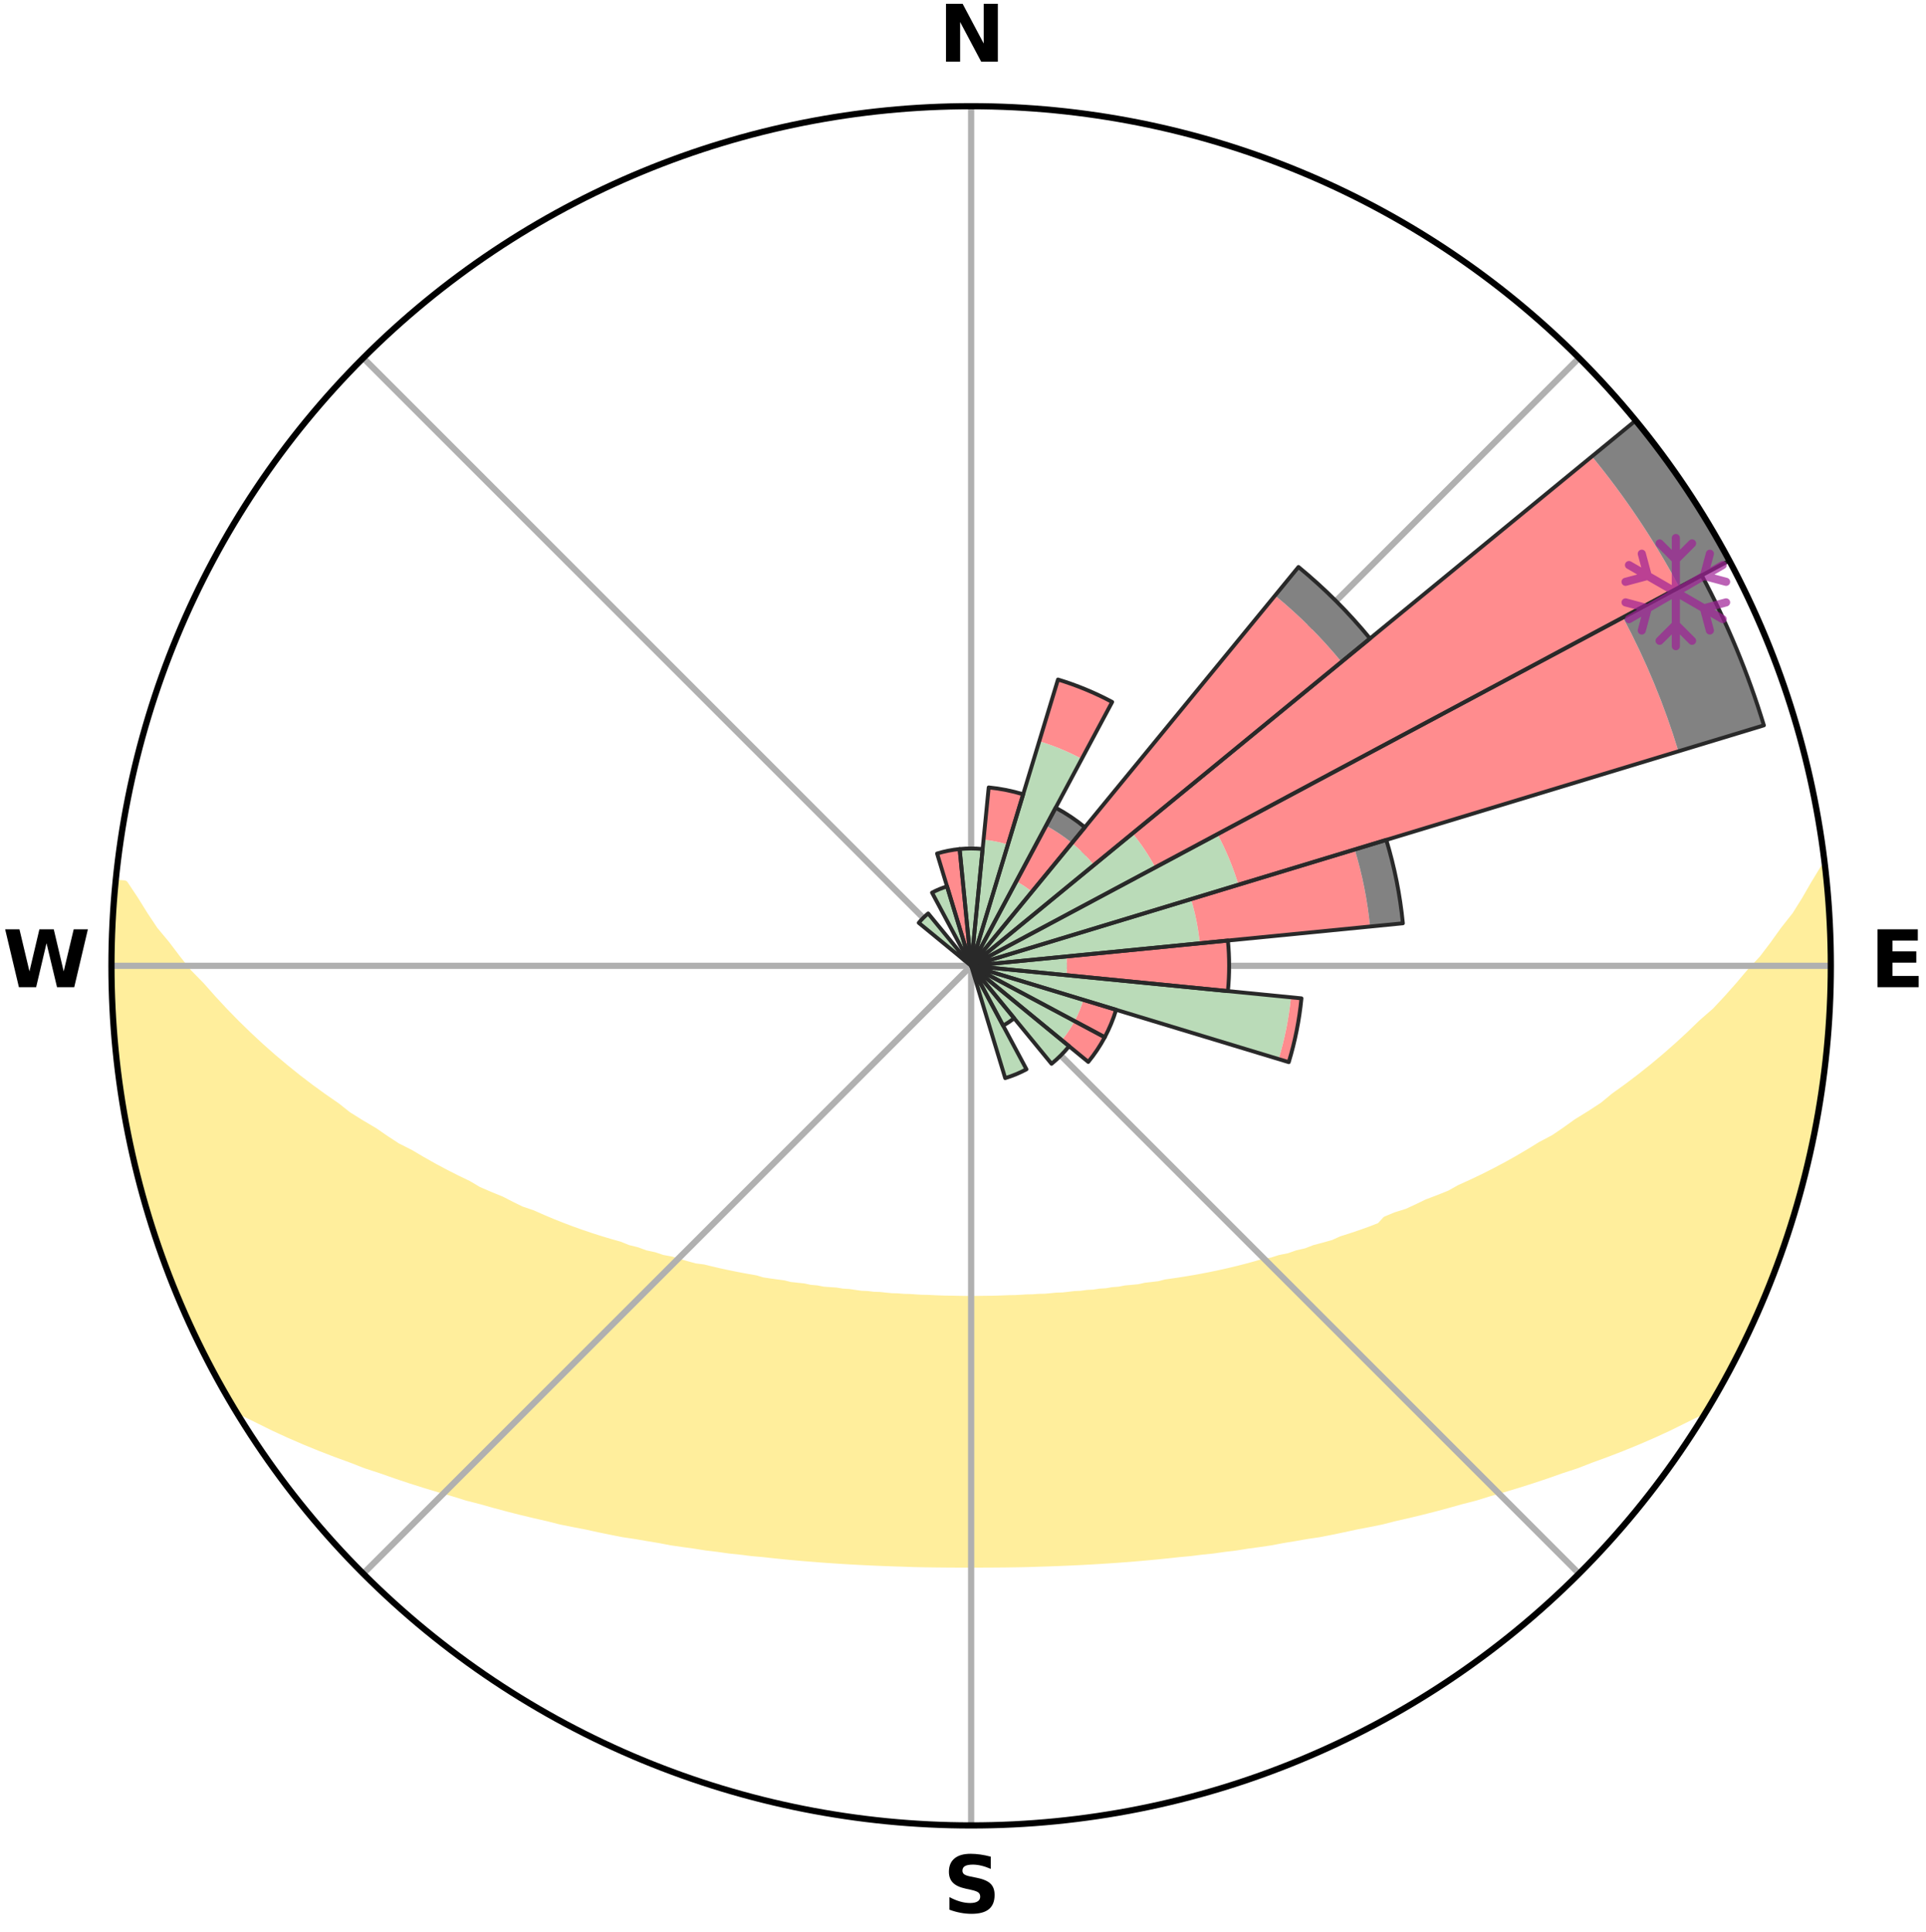 <?xml version="1.0" encoding="utf-8" standalone="no"?>
<!DOCTYPE svg PUBLIC "-//W3C//DTD SVG 1.1//EN"
  "http://www.w3.org/Graphics/SVG/1.1/DTD/svg11.dtd">
<svg xmlns:xlink="http://www.w3.org/1999/xlink" width="248.41pt" height="249.158pt" viewBox="0 0 248.41 249.158" xmlns="http://www.w3.org/2000/svg" version="1.1">
 <title>Ski Rose for 鳥海高原矢島スキー場, Yashima Ski Area, ちょうかいこうげんやしまスキーじょう, Chokai Kogen Yashima Sukijo</title>
 <defs>
  <style type="text/css">*{stroke-linejoin: round; stroke-linecap: butt}</style>
 </defs>
 <g id="figure_1">
  <g id="patch_1">
   <path d="M 0 249.158 
L 248.41 249.158 
L 248.41 0 
L 0 0 
z
" style="fill: #ffffff"/>
  </g>
  <g id="axes_1">
   <g id="patch_2">
    <path d="M 236.135 124.579 
C 236.135 110.018 233.267 95.599 227.695 82.147 
C 222.122 68.695 213.955 56.471 203.659 46.175 
C 193.363 35.879 181.139 27.711 167.687 22.139 
C 154.235 16.567 139.815 13.699 125.255 13.699 
C 110.694 13.699 96.275 16.567 82.823 22.139 
C 69.371 27.711 57.147 35.879 46.851 46.175 
C 36.555 56.471 28.387 68.695 22.815 82.147 
C 17.243 95.599 14.375 110.018 14.375 124.579 
C 14.375 139.14 17.243 153.559 22.815 167.011 
C 28.387 180.463 36.555 192.687 46.851 202.983 
C 57.147 213.279 69.371 221.447 82.823 227.019 
C 96.275 232.591 110.694 235.459 125.255 235.459 
C 139.815 235.459 154.235 232.591 167.687 227.019 
C 181.139 221.447 193.363 213.279 203.659 202.983 
C 213.955 192.687 222.122 180.463 227.695 167.011 
C 233.267 153.559 236.135 139.14 236.135 124.579 
M 125.255 124.579 
C 125.255 124.579 125.255 124.579 125.255 124.579 
C 125.255 124.579 125.255 124.579 125.255 124.579 
C 125.255 124.579 125.255 124.579 125.255 124.579 
C 125.255 124.579 125.255 124.579 125.255 124.579 
C 125.255 124.579 125.255 124.579 125.255 124.579 
C 125.255 124.579 125.255 124.579 125.255 124.579 
C 125.255 124.579 125.255 124.579 125.255 124.579 
C 125.255 124.579 125.255 124.579 125.255 124.579 
C 125.255 124.579 125.255 124.579 125.255 124.579 
C 125.255 124.579 125.255 124.579 125.255 124.579 
C 125.255 124.579 125.255 124.579 125.255 124.579 
C 125.255 124.579 125.255 124.579 125.255 124.579 
C 125.255 124.579 125.255 124.579 125.255 124.579 
C 125.255 124.579 125.255 124.579 125.255 124.579 
C 125.255 124.579 125.255 124.579 125.255 124.579 
C 125.255 124.579 125.255 124.579 125.255 124.579 
z
" style="fill: #ffffff"/>
   </g>
   <g id="PolyCollection_1">
    <defs>
     <path id="m8d2fa37a54" d="M 235.254 -137.112 
L 235.254 -137.112 
L 234.001 -135.05 
L 232.848 -133.047 
L 231.619 -131.085 
L 230.098 -129.157 
L 228.76 -127.289 
L 227.381 -125.47 
L 225.729 -123.702 
L 224.279 -121.986 
L 222.798 -120.32 
L 221.289 -118.705 
L 219.518 -117.16 
L 217.96 -115.653 
L 216.38 -114.197 
L 214.78 -112.793 
L 213.162 -111.441 
L 211.527 -110.142 
L 209.879 -108.895 
L 208.218 -107.7 
L 206.774 -106.507 
L 205.092 -105.412 
L 203.403 -104.369 
L 201.93 -103.315 
L 200.45 -102.305 
L 198.746 -101.407 
L 197.257 -100.488 
L 195.764 -99.611 
L 194.269 -98.776 
L 192.773 -97.983 
L 191.279 -97.231 
L 189.786 -96.52 
L 188.297 -95.849 
L 187.007 -95.125 
L 185.526 -94.529 
L 184.052 -93.971 
L 182.771 -93.35 
L 181.492 -92.761 
L 180.041 -92.308 
L 178.774 -91.782 
L 178.023 -90.962 
L 176.777 -90.477 
L 175.524 -90.03 
L 174.279 -89.61 
L 173.044 -89.217 
L 171.967 -88.735 
L 170.747 -88.393 
L 169.539 -88.074 
L 168.479 -87.662 
L 167.291 -87.389 
L 166.244 -87.019 
L 165.078 -86.788 
L 164.047 -86.458 
L 162.905 -86.266 
L 161.89 -85.973 
L 160.883 -85.698 
L 159.883 -85.439 
L 158.891 -85.197 
L 157.906 -84.97 
L 156.93 -84.757 
L 155.963 -84.559 
L 155.004 -84.375 
L 154.055 -84.203 
L 153.114 -84.044 
L 152.183 -83.895 
L 151.261 -83.758 
L 150.348 -83.63 
L 149.506 -83.409 
L 148.609 -83.302 
L 147.721 -83.202 
L 146.892 -83.014 
L 146.02 -82.932 
L 145.156 -82.855 
L 144.342 -82.696 
L 143.493 -82.633 
L 142.688 -82.492 
L 141.854 -82.441 
L 141.056 -82.316 
L 140.236 -82.275 
L 139.446 -82.165 
L 138.638 -82.132 
L 137.857 -82.036 
L 137.077 -81.948 
L 136.286 -81.925 
L 135.513 -81.85 
L 134.743 -81.781 
L 133.965 -81.767 
L 133.2 -81.709 
L 132.431 -81.696 
L 131.671 -81.649 
L 130.912 -81.608 
L 130.152 -81.599 
L 129.396 -81.567 
L 128.642 -81.541 
L 127.888 -81.521 
L 127.135 -81.517 
L 126.383 -81.505 
L 125.631 -81.499 
L 124.879 -81.5 
L 124.127 -81.505 
L 123.375 -81.517 
L 122.622 -81.535 
L 121.868 -81.542 
L 121.113 -81.568 
L 120.358 -81.6 
L 119.602 -81.638 
L 118.839 -81.65 
L 118.079 -81.698 
L 117.317 -81.752 
L 116.545 -81.768 
L 115.778 -81.833 
L 114.997 -81.852 
L 114.224 -81.928 
L 113.45 -82.011 
L 112.654 -82.038 
L 111.872 -82.134 
L 111.064 -82.168 
L 110.275 -82.278 
L 109.483 -82.396 
L 108.658 -82.444 
L 107.858 -82.579 
L 107.018 -82.637 
L 106.169 -82.7 
L 105.356 -82.859 
L 104.492 -82.936 
L 103.67 -83.115 
L 102.792 -83.207 
L 101.904 -83.306 
L 101.067 -83.517 
L 100.165 -83.635 
L 99.252 -83.763 
L 98.33 -83.901 
L 97.475 -84.159 
L 96.539 -84.321 
L 95.593 -84.494 
L 94.639 -84.68 
L 93.676 -84.879 
L 92.704 -85.092 
L 91.724 -85.32 
L 90.737 -85.563 
L 89.633 -85.705 
L 88.626 -85.98 
L 87.612 -86.273 
L 86.591 -86.584 
L 85.439 -86.796 
L 84.403 -87.145 
L 83.228 -87.397 
L 82.177 -87.787 
L 80.981 -88.082 
L 79.918 -88.516 
L 78.703 -88.858 
L 77.477 -89.225 
L 76.242 -89.619 
L 74.998 -90.038 
L 73.746 -90.486 
L 72.486 -90.962 
L 71.221 -91.467 
L 69.949 -92.002 
L 68.674 -92.567 
L 67.211 -93.064 
L 65.925 -93.694 
L 64.638 -94.357 
L 63.157 -94.96 
L 61.67 -95.602 
L 60.378 -96.37 
L 58.886 -97.088 
L 57.392 -97.847 
L 55.897 -98.647 
L 54.402 -99.489 
L 52.91 -100.373 
L 51.206 -101.231 
L 49.72 -102.204 
L 48.24 -103.221 
L 46.545 -104.223 
L 44.856 -105.277 
L 43.401 -106.432 
L 41.73 -107.586 
L 40.069 -108.791 
L 38.421 -110.048 
L 36.788 -111.358 
L 35.171 -112.719 
L 33.572 -114.133 
L 31.994 -115.599 
L 30.437 -117.117 
L 28.905 -118.686 
L 27.399 -120.307 
L 25.921 -121.978 
L 24.238 -123.698 
L 22.826 -125.473 
L 21.45 -127.297 
L 19.885 -129.18 
L 18.604 -131.102 
L 17.383 -133.069 
L 16.032 -135.096 
L 15.008 -135.195 
L 15.008 -135.195 
L 14.848 -133.268 
L 14.721 -131.34 
L 14.627 -129.409 
L 14.566 -127.478 
L 14.536 -125.545 
L 14.539 -123.613 
L 14.573 -121.681 
L 14.638 -119.749 
L 14.733 -117.819 
L 14.859 -115.891 
L 15.015 -113.964 
L 15.2 -112.04 
L 15.415 -110.118 
L 15.66 -108.2 
L 15.934 -106.285 
L 16.238 -104.374 
L 16.764 -102.506 
L 17.125 -100.607 
L 17.517 -98.713 
L 17.914 -96.819 
L 18.55 -94.987 
L 19.029 -93.114 
L 19.538 -91.247 
L 20.107 -89.397 
L 20.796 -87.588 
L 21.427 -85.759 
L 22.17 -83.973 
L 22.833 -82.155 
L 23.641 -80.396 
L 24.373 -78.604 
L 25.26 -76.884 
L 26.036 -75.111 
L 27.033 -73.448 
L 27.819 -71.676 
L 28.755 -69.982 
L 29.735 -68.314 
L 31.35 -67.034 
L 33.368 -66.041 
L 35.341 -65.066 
L 37.33 -64.15 
L 39.326 -63.287 
L 41.322 -62.472 
L 43.313 -61.703 
L 45.298 -60.978 
L 47.2 -60.236 
L 49.166 -59.593 
L 51.053 -58.931 
L 52.927 -58.303 
L 54.793 -57.713 
L 56.643 -57.155 
L 58.484 -56.632 
L 60.252 -56.08 
L 62.063 -55.617 
L 63.807 -55.125 
L 65.54 -54.661 
L 67.259 -54.225 
L 68.967 -53.815 
L 70.66 -53.43 
L 72.299 -53.013 
L 73.967 -52.676 
L 75.62 -52.36 
L 77.221 -52.008 
L 78.814 -51.681 
L 80.392 -51.37 
L 81.992 -51.134 
L 83.549 -50.864 
L 85.091 -50.607 
L 86.598 -50.32 
L 88.122 -50.101 
L 89.632 -49.893 
L 91.11 -49.656 
L 92.601 -49.48 
L 94.062 -49.272 
L 95.53 -49.119 
L 96.974 -48.938 
L 98.424 -48.811 
L 99.851 -48.654 
L 101.27 -48.51 
L 102.683 -48.377 
L 104.088 -48.255 
L 105.487 -48.143 
L 106.88 -48.042 
L 108.266 -47.949 
L 109.647 -47.866 
L 111.023 -47.792 
L 112.394 -47.726 
L 113.76 -47.668 
L 115.123 -47.617 
L 116.481 -47.574 
L 117.835 -47.524 
L 119.188 -47.497 
L 120.539 -47.477 
L 121.888 -47.463 
L 123.235 -47.455 
L 124.582 -47.454 
L 125.928 -47.453 
L 127.274 -47.457 
L 128.622 -47.465 
L 129.971 -47.478 
L 131.321 -47.499 
L 132.674 -47.526 
L 134.029 -47.572 
L 135.387 -47.615 
L 136.75 -47.666 
L 138.116 -47.724 
L 139.487 -47.79 
L 140.863 -47.864 
L 142.244 -47.947 
L 143.63 -48.039 
L 145.023 -48.141 
L 146.422 -48.252 
L 147.828 -48.374 
L 149.24 -48.507 
L 150.66 -48.651 
L 152.087 -48.808 
L 153.536 -48.939 
L 154.979 -49.12 
L 156.449 -49.27 
L 157.91 -49.478 
L 159.399 -49.656 
L 160.878 -49.894 
L 162.389 -50.098 
L 163.911 -50.321 
L 165.418 -50.608 
L 166.963 -50.861 
L 168.517 -51.134 
L 170.117 -51.371 
L 171.698 -51.678 
L 173.288 -52.009 
L 174.891 -52.358 
L 176.545 -52.673 
L 178.213 -53.011 
L 179.849 -53.43 
L 181.543 -53.815 
L 183.25 -54.225 
L 184.97 -54.661 
L 186.703 -55.125 
L 188.447 -55.617 
L 190.26 -56.078 
L 192.028 -56.63 
L 193.866 -57.155 
L 195.719 -57.711 
L 197.583 -58.303 
L 199.459 -58.929 
L 201.344 -59.593 
L 203.31 -60.236 
L 205.215 -60.976 
L 207.199 -61.701 
L 209.191 -62.47 
L 211.186 -63.285 
L 213.182 -64.148 
L 215.172 -65.064 
L 217.144 -66.039 
L 219.161 -67.034 
L 220.788 -68.306 
L 221.745 -69.988 
L 222.698 -71.672 
L 223.602 -73.383 
L 224.474 -75.11 
L 225.321 -76.85 
L 226.147 -78.6 
L 226.895 -80.384 
L 227.685 -82.151 
L 228.332 -83.976 
L 229.03 -85.779 
L 229.687 -87.598 
L 230.277 -89.439 
L 230.979 -91.245 
L 231.51 -93.105 
L 232.053 -94.961 
L 232.5 -96.844 
L 233.039 -98.702 
L 233.464 -100.59 
L 233.792 -102.497 
L 234.199 -104.388 
L 234.562 -106.287 
L 234.882 -108.195 
L 235.16 -110.11 
L 235.397 -112.03 
L 235.593 -113.955 
L 235.749 -115.883 
L 235.865 -117.814 
L 235.943 -119.746 
L 236.069 -121.677 
L 236.071 -123.612 
L 236.038 -125.546 
L 236.088 -127.481 
L 235.986 -129.414 
L 235.851 -131.343 
L 235.768 -133.277 
L 235.569 -135.201 
L 235.254 -137.112 
z
" style="stroke: #ffee9c"/>
    </defs>
    <g clip-path="url(#pbe6b7a7349)">
     <use xlink:href="#m8d2fa37a54" x="0" y="249.158" style="fill: #ffee9c; stroke: #ffee9c"/>
    </g>
   </g>
   <g id="matplotlib.axis_1">
    <g id="xtick_1">
     <g id="line2d_1">
      <path d="M 125.255 124.579 
L 125.255 13.699 
" clip-path="url(#pbe6b7a7349)" style="fill: none; stroke: #b0b0b0; stroke-width: 0.8; stroke-linecap: square"/>
     </g>
     <g id="text_1">
      <!-- N -->
      <g transform="translate(121.07 7.958) scale(0.1 -0.1)">
       <defs>
        <path id="DejaVuSans-Bold-4e" d="M 588 4666 
L 1931 4666 
L 3628 1466 
L 3628 4666 
L 4769 4666 
L 4769 0 
L 3425 0 
L 1728 3200 
L 1728 0 
L 588 0 
L 588 4666 
z
" transform="scale(0.016)"/>
       </defs>
       <use xlink:href="#DejaVuSans-Bold-4e"/>
      </g>
     </g>
    </g>
    <g id="xtick_2">
     <g id="line2d_2">
      <path d="M 125.255 124.579 
L 203.659 46.175 
" clip-path="url(#pbe6b7a7349)" style="fill: none; stroke: #b0b0b0; stroke-width: 0.8; stroke-linecap: square"/>
     </g>
    </g>
    <g id="xtick_3">
     <g id="line2d_3">
      <path d="M 125.255 124.579 
L 236.135 124.579 
" clip-path="url(#pbe6b7a7349)" style="fill: none; stroke: #b0b0b0; stroke-width: 0.8; stroke-linecap: square"/>
     </g>
     <g id="text_2">
      <!-- E -->
      <g transform="translate(241.219 127.338) scale(0.1 -0.1)">
       <defs>
        <path id="DejaVuSans-Bold-45" d="M 588 4666 
L 3834 4666 
L 3834 3756 
L 1791 3756 
L 1791 2888 
L 3713 2888 
L 3713 1978 
L 1791 1978 
L 1791 909 
L 3903 909 
L 3903 0 
L 588 0 
L 588 4666 
z
" transform="scale(0.016)"/>
       </defs>
       <use xlink:href="#DejaVuSans-Bold-45"/>
      </g>
     </g>
    </g>
    <g id="xtick_4">
     <g id="line2d_4">
      <path d="M 125.255 124.579 
L 203.659 202.983 
" clip-path="url(#pbe6b7a7349)" style="fill: none; stroke: #b0b0b0; stroke-width: 0.8; stroke-linecap: square"/>
     </g>
    </g>
    <g id="xtick_5">
     <g id="line2d_5">
      <path d="M 125.255 124.579 
L 125.255 235.459 
" clip-path="url(#pbe6b7a7349)" style="fill: none; stroke: #b0b0b0; stroke-width: 0.8; stroke-linecap: square"/>
     </g>
     <g id="text_3">
      <!-- S -->
      <g transform="translate(121.654 246.718) scale(0.1 -0.1)">
       <defs>
        <path id="DejaVuSans-Bold-53" d="M 3834 4519 
L 3834 3531 
Q 3450 3703 3084 3790 
Q 2719 3878 2394 3878 
Q 1963 3878 1756 3759 
Q 1550 3641 1550 3391 
Q 1550 3203 1689 3098 
Q 1828 2994 2194 2919 
L 2706 2816 
Q 3484 2659 3812 2340 
Q 4141 2022 4141 1434 
Q 4141 663 3683 286 
Q 3225 -91 2284 -91 
Q 1841 -91 1394 -6 
Q 947 78 500 244 
L 500 1259 
Q 947 1022 1364 901 
Q 1781 781 2169 781 
Q 2563 781 2772 912 
Q 2981 1044 2981 1288 
Q 2981 1506 2839 1625 
Q 2697 1744 2272 1838 
L 1806 1941 
Q 1106 2091 782 2419 
Q 459 2747 459 3303 
Q 459 4000 909 4375 
Q 1359 4750 2203 4750 
Q 2588 4750 2994 4692 
Q 3400 4634 3834 4519 
z
" transform="scale(0.016)"/>
       </defs>
       <use xlink:href="#DejaVuSans-Bold-53"/>
      </g>
     </g>
    </g>
    <g id="xtick_6">
     <g id="line2d_6">
      <path d="M 125.255 124.579 
L 46.851 202.983 
" clip-path="url(#pbe6b7a7349)" style="fill: none; stroke: #b0b0b0; stroke-width: 0.8; stroke-linecap: square"/>
     </g>
    </g>
    <g id="xtick_7">
     <g id="line2d_7">
      <path d="M 125.255 124.579 
L 14.375 124.579 
" clip-path="url(#pbe6b7a7349)" style="fill: none; stroke: #b0b0b0; stroke-width: 0.8; stroke-linecap: square"/>
     </g>
     <g id="text_4">
      <!-- W -->
      <g transform="translate(0.36 127.338) scale(0.1 -0.1)">
       <defs>
        <path id="DejaVuSans-Bold-57" d="M 191 4666 
L 1344 4666 
L 2150 1275 
L 2950 4666 
L 4109 4666 
L 4909 1275 
L 5716 4666 
L 6859 4666 
L 5759 0 
L 4372 0 
L 3525 3547 
L 2688 0 
L 1300 0 
L 191 4666 
z
" transform="scale(0.016)"/>
       </defs>
       <use xlink:href="#DejaVuSans-Bold-57"/>
      </g>
     </g>
    </g>
    <g id="xtick_8">
     <g id="line2d_8">
      <path d="M 125.255 124.579 
L 46.851 46.175 
" clip-path="url(#pbe6b7a7349)" style="fill: none; stroke: #b0b0b0; stroke-width: 0.8; stroke-linecap: square"/>
     </g>
    </g>
   </g>
   <g id="matplotlib.axis_2"/>
   <g id="patch_3">
    <path d="M 125.255 124.579 
C 125.255 124.579 125.255 124.579 125.255 124.579 
C 125.255 124.579 125.255 124.579 125.255 124.579 
L 125.255 124.579 
C 125.255 124.579 125.255 124.579 125.255 124.579 
C 125.255 124.579 125.255 124.579 125.255 124.579 
z
" clip-path="url(#pbe6b7a7349)" style="fill: #d9d9d9"/>
   </g>
   <g id="patch_4">
    <path d="M 125.255 124.579 
C 125.255 124.579 125.255 124.579 125.255 124.579 
C 125.255 124.579 125.255 124.579 125.255 124.579 
L 125.255 124.579 
C 125.255 124.579 125.255 124.579 125.255 124.579 
C 125.255 124.579 125.255 124.579 125.255 124.579 
z
" clip-path="url(#pbe6b7a7349)" style="fill: #d9d9d9"/>
   </g>
   <g id="patch_5">
    <path d="M 125.255 124.579 
C 125.255 124.579 125.255 124.579 125.255 124.579 
C 125.255 124.579 125.255 124.579 125.255 124.579 
L 125.255 124.579 
C 125.255 124.579 125.255 124.579 125.255 124.579 
C 125.255 124.579 125.255 124.579 125.255 124.579 
z
" clip-path="url(#pbe6b7a7349)" style="fill: #d9d9d9"/>
   </g>
   <g id="patch_6">
    <path d="M 125.255 124.579 
C 125.255 124.579 125.255 124.579 125.255 124.579 
C 125.255 124.579 125.255 124.579 125.255 124.579 
L 125.255 124.579 
C 125.255 124.579 125.255 124.579 125.255 124.579 
C 125.255 124.579 125.255 124.579 125.255 124.579 
z
" clip-path="url(#pbe6b7a7349)" style="fill: #d9d9d9"/>
   </g>
   <g id="patch_7">
    <path d="M 125.255 124.579 
C 125.255 124.579 125.255 124.579 125.255 124.579 
C 125.255 124.579 125.255 124.579 125.255 124.579 
L 125.255 124.579 
C 125.255 124.579 125.255 124.579 125.255 124.579 
C 125.255 124.579 125.255 124.579 125.255 124.579 
z
" clip-path="url(#pbe6b7a7349)" style="fill: #d9d9d9"/>
   </g>
   <g id="patch_8">
    <path d="M 125.255 124.579 
C 125.255 124.579 125.255 124.579 125.255 124.579 
C 125.255 124.579 125.255 124.579 125.255 124.579 
L 125.255 124.579 
C 125.255 124.579 125.255 124.579 125.255 124.579 
C 125.255 124.579 125.255 124.579 125.255 124.579 
z
" clip-path="url(#pbe6b7a7349)" style="fill: #d9d9d9"/>
   </g>
   <g id="patch_9">
    <path d="M 125.255 124.579 
C 125.255 124.579 125.255 124.579 125.255 124.579 
C 125.255 124.579 125.255 124.579 125.255 124.579 
L 125.255 124.579 
C 125.255 124.579 125.255 124.579 125.255 124.579 
C 125.255 124.579 125.255 124.579 125.255 124.579 
z
" clip-path="url(#pbe6b7a7349)" style="fill: #d9d9d9"/>
   </g>
   <g id="patch_10">
    <path d="M 125.255 124.579 
C 125.255 124.579 125.255 124.579 125.255 124.579 
C 125.255 124.579 125.255 124.579 125.255 124.579 
L 125.255 124.579 
C 125.255 124.579 125.255 124.579 125.255 124.579 
C 125.255 124.579 125.255 124.579 125.255 124.579 
z
" clip-path="url(#pbe6b7a7349)" style="fill: #d9d9d9"/>
   </g>
   <g id="patch_11">
    <path d="M 125.255 124.579 
C 125.255 124.579 125.255 124.579 125.255 124.579 
C 125.255 124.579 125.255 124.579 125.255 124.579 
L 125.255 124.579 
C 125.255 124.579 125.255 124.579 125.255 124.579 
C 125.255 124.579 125.255 124.579 125.255 124.579 
z
" clip-path="url(#pbe6b7a7349)" style="fill: #d9d9d9"/>
   </g>
   <g id="patch_12">
    <path d="M 125.255 124.579 
C 125.255 124.579 125.255 124.579 125.255 124.579 
C 125.255 124.579 125.255 124.579 125.255 124.579 
L 125.255 124.579 
C 125.255 124.579 125.255 124.579 125.255 124.579 
C 125.255 124.579 125.255 124.579 125.255 124.579 
z
" clip-path="url(#pbe6b7a7349)" style="fill: #d9d9d9"/>
   </g>
   <g id="patch_13">
    <path d="M 125.255 124.579 
C 125.255 124.579 125.255 124.579 125.255 124.579 
C 125.255 124.579 125.255 124.579 125.255 124.579 
L 125.255 124.579 
C 125.255 124.579 125.255 124.579 125.255 124.579 
C 125.255 124.579 125.255 124.579 125.255 124.579 
z
" clip-path="url(#pbe6b7a7349)" style="fill: #d9d9d9"/>
   </g>
   <g id="patch_14">
    <path d="M 125.255 124.579 
C 125.255 124.579 125.255 124.579 125.255 124.579 
C 125.255 124.579 125.255 124.579 125.255 124.579 
L 125.255 124.579 
C 125.255 124.579 125.255 124.579 125.255 124.579 
C 125.255 124.579 125.255 124.579 125.255 124.579 
z
" clip-path="url(#pbe6b7a7349)" style="fill: #d9d9d9"/>
   </g>
   <g id="patch_15">
    <path d="M 125.255 124.579 
C 125.255 124.579 125.255 124.579 125.255 124.579 
C 125.255 124.579 125.255 124.579 125.255 124.579 
L 125.255 124.579 
C 125.255 124.579 125.255 124.579 125.255 124.579 
C 125.255 124.579 125.255 124.579 125.255 124.579 
z
" clip-path="url(#pbe6b7a7349)" style="fill: #d9d9d9"/>
   </g>
   <g id="patch_16">
    <path d="M 125.255 124.579 
C 125.255 124.579 125.255 124.579 125.255 124.579 
C 125.255 124.579 125.255 124.579 125.255 124.579 
L 125.255 124.579 
C 125.255 124.579 125.255 124.579 125.255 124.579 
C 125.255 124.579 125.255 124.579 125.255 124.579 
z
" clip-path="url(#pbe6b7a7349)" style="fill: #d9d9d9"/>
   </g>
   <g id="patch_17">
    <path d="M 125.255 124.579 
C 125.255 124.579 125.255 124.579 125.255 124.579 
C 125.255 124.579 125.255 124.579 125.255 124.579 
L 125.255 124.579 
C 125.255 124.579 125.255 124.579 125.255 124.579 
C 125.255 124.579 125.255 124.579 125.255 124.579 
z
" clip-path="url(#pbe6b7a7349)" style="fill: #d9d9d9"/>
   </g>
   <g id="patch_18">
    <path d="M 125.255 124.579 
C 125.255 124.579 125.255 124.579 125.255 124.579 
C 125.255 124.579 125.255 124.579 125.255 124.579 
L 125.255 124.579 
C 125.255 124.579 125.255 124.579 125.255 124.579 
C 125.255 124.579 125.255 124.579 125.255 124.579 
z
" clip-path="url(#pbe6b7a7349)" style="fill: #d9d9d9"/>
   </g>
   <g id="patch_19">
    <path d="M 125.255 124.579 
C 125.255 124.579 125.255 124.579 125.255 124.579 
C 125.255 124.579 125.255 124.579 125.255 124.579 
L 125.255 124.579 
C 125.255 124.579 125.255 124.579 125.255 124.579 
C 125.255 124.579 125.255 124.579 125.255 124.579 
z
" clip-path="url(#pbe6b7a7349)" style="fill: #d9d9d9"/>
   </g>
   <g id="patch_20">
    <path d="M 125.255 124.579 
C 125.255 124.579 125.255 124.579 125.255 124.579 
C 125.255 124.579 125.255 124.579 125.255 124.579 
L 125.255 124.579 
C 125.255 124.579 125.255 124.579 125.255 124.579 
C 125.255 124.579 125.255 124.579 125.255 124.579 
z
" clip-path="url(#pbe6b7a7349)" style="fill: #d9d9d9"/>
   </g>
   <g id="patch_21">
    <path d="M 125.255 124.579 
C 125.255 124.579 125.255 124.579 125.255 124.579 
C 125.255 124.579 125.255 124.579 125.255 124.579 
L 125.255 124.579 
C 125.255 124.579 125.255 124.579 125.255 124.579 
C 125.255 124.579 125.255 124.579 125.255 124.579 
z
" clip-path="url(#pbe6b7a7349)" style="fill: #d9d9d9"/>
   </g>
   <g id="patch_22">
    <path d="M 125.255 124.579 
C 125.255 124.579 125.255 124.579 125.255 124.579 
C 125.255 124.579 125.255 124.579 125.255 124.579 
L 125.255 124.579 
C 125.255 124.579 125.255 124.579 125.255 124.579 
C 125.255 124.579 125.255 124.579 125.255 124.579 
z
" clip-path="url(#pbe6b7a7349)" style="fill: #d9d9d9"/>
   </g>
   <g id="patch_23">
    <path d="M 125.255 124.579 
C 125.255 124.579 125.255 124.579 125.255 124.579 
C 125.255 124.579 125.255 124.579 125.255 124.579 
L 125.255 124.579 
C 125.255 124.579 125.255 124.579 125.255 124.579 
C 125.255 124.579 125.255 124.579 125.255 124.579 
z
" clip-path="url(#pbe6b7a7349)" style="fill: #d9d9d9"/>
   </g>
   <g id="patch_24">
    <path d="M 125.255 124.579 
C 125.255 124.579 125.255 124.579 125.255 124.579 
C 125.255 124.579 125.255 124.579 125.255 124.579 
L 125.255 124.579 
C 125.255 124.579 125.255 124.579 125.255 124.579 
C 125.255 124.579 125.255 124.579 125.255 124.579 
z
" clip-path="url(#pbe6b7a7349)" style="fill: #d9d9d9"/>
   </g>
   <g id="patch_25">
    <path d="M 125.255 124.579 
C 125.255 124.579 125.255 124.579 125.255 124.579 
C 125.255 124.579 125.255 124.579 125.255 124.579 
L 125.255 124.579 
C 125.255 124.579 125.255 124.579 125.255 124.579 
C 125.255 124.579 125.255 124.579 125.255 124.579 
z
" clip-path="url(#pbe6b7a7349)" style="fill: #d9d9d9"/>
   </g>
   <g id="patch_26">
    <path d="M 125.255 124.579 
C 125.255 124.579 125.255 124.579 125.255 124.579 
C 125.255 124.579 125.255 124.579 125.255 124.579 
L 125.255 124.579 
C 125.255 124.579 125.255 124.579 125.255 124.579 
C 125.255 124.579 125.255 124.579 125.255 124.579 
z
" clip-path="url(#pbe6b7a7349)" style="fill: #d9d9d9"/>
   </g>
   <g id="patch_27">
    <path d="M 125.255 124.579 
C 125.255 124.579 125.255 124.579 125.255 124.579 
C 125.255 124.579 125.255 124.579 125.255 124.579 
L 125.255 124.579 
C 125.255 124.579 125.255 124.579 125.255 124.579 
C 125.255 124.579 125.255 124.579 125.255 124.579 
z
" clip-path="url(#pbe6b7a7349)" style="fill: #d9d9d9"/>
   </g>
   <g id="patch_28">
    <path d="M 125.255 124.579 
C 125.255 124.579 125.255 124.579 125.255 124.579 
C 125.255 124.579 125.255 124.579 125.255 124.579 
L 125.255 124.579 
C 125.255 124.579 125.255 124.579 125.255 124.579 
C 125.255 124.579 125.255 124.579 125.255 124.579 
z
" clip-path="url(#pbe6b7a7349)" style="fill: #d9d9d9"/>
   </g>
   <g id="patch_29">
    <path d="M 125.255 124.579 
C 125.255 124.579 125.255 124.579 125.255 124.579 
C 125.255 124.579 125.255 124.579 125.255 124.579 
L 125.255 124.579 
C 125.255 124.579 125.255 124.579 125.255 124.579 
C 125.255 124.579 125.255 124.579 125.255 124.579 
z
" clip-path="url(#pbe6b7a7349)" style="fill: #d9d9d9"/>
   </g>
   <g id="patch_30">
    <path d="M 125.255 124.579 
C 125.255 124.579 125.255 124.579 125.255 124.579 
C 125.255 124.579 125.255 124.579 125.255 124.579 
L 125.255 124.579 
C 125.255 124.579 125.255 124.579 125.255 124.579 
C 125.255 124.579 125.255 124.579 125.255 124.579 
z
" clip-path="url(#pbe6b7a7349)" style="fill: #d9d9d9"/>
   </g>
   <g id="patch_31">
    <path d="M 125.255 124.579 
C 125.255 124.579 125.255 124.579 125.255 124.579 
C 125.255 124.579 125.255 124.579 125.255 124.579 
L 125.255 124.579 
C 125.255 124.579 125.255 124.579 125.255 124.579 
C 125.255 124.579 125.255 124.579 125.255 124.579 
z
" clip-path="url(#pbe6b7a7349)" style="fill: #d9d9d9"/>
   </g>
   <g id="patch_32">
    <path d="M 125.255 124.579 
C 125.255 124.579 125.255 124.579 125.255 124.579 
C 125.255 124.579 125.255 124.579 125.255 124.579 
L 125.255 124.579 
C 125.255 124.579 125.255 124.579 125.255 124.579 
C 125.255 124.579 125.255 124.579 125.255 124.579 
z
" clip-path="url(#pbe6b7a7349)" style="fill: #d9d9d9"/>
   </g>
   <g id="patch_33">
    <path d="M 125.255 124.579 
C 125.255 124.579 125.255 124.579 125.255 124.579 
C 125.255 124.579 125.255 124.579 125.255 124.579 
L 125.255 124.579 
C 125.255 124.579 125.255 124.579 125.255 124.579 
C 125.255 124.579 125.255 124.579 125.255 124.579 
z
" clip-path="url(#pbe6b7a7349)" style="fill: #d9d9d9"/>
   </g>
   <g id="patch_34">
    <path d="M 125.255 124.579 
C 125.255 124.579 125.255 124.579 125.255 124.579 
C 125.255 124.579 125.255 124.579 125.255 124.579 
L 125.255 124.579 
C 125.255 124.579 125.255 124.579 125.255 124.579 
C 125.255 124.579 125.255 124.579 125.255 124.579 
z
" clip-path="url(#pbe6b7a7349)" style="fill: #d9d9d9"/>
   </g>
   <g id="patch_35">
    <path d="M 125.255 124.579 
C 125.255 124.579 125.255 124.579 125.255 124.579 
C 125.255 124.579 125.255 124.579 125.255 124.579 
L 126.738 109.516 
C 126.245 109.468 125.75 109.443 125.255 109.443 
C 124.759 109.443 124.264 109.468 123.771 109.516 
z
" clip-path="url(#pbe6b7a7349)" style="fill: #badbb8"/>
   </g>
   <g id="patch_36">
    <path d="M 125.255 124.579 
C 125.255 124.579 125.255 124.579 125.255 124.579 
C 125.255 124.579 125.255 124.579 125.255 124.579 
L 130.001 108.935 
C 129.488 108.779 128.969 108.649 128.444 108.545 
C 127.919 108.44 127.39 108.362 126.857 108.309 
z
" clip-path="url(#pbe6b7a7349)" style="fill: #badbb8"/>
   </g>
   <g id="patch_37">
    <path d="M 125.255 124.579 
C 125.255 124.579 125.255 124.579 125.255 124.579 
C 125.255 124.579 125.255 124.579 125.255 124.579 
L 139.525 97.882 
C 138.651 97.415 137.755 96.991 136.839 96.612 
C 135.924 96.233 134.99 95.899 134.042 95.611 
z
" clip-path="url(#pbe6b7a7349)" style="fill: #badbb8"/>
   </g>
   <g id="patch_38">
    <path d="M 125.255 124.579 
C 125.255 124.579 125.255 124.579 125.255 124.579 
C 125.255 124.579 125.255 124.579 125.255 124.579 
L 133.095 115.026 
C 132.782 114.769 132.457 114.528 132.121 114.304 
C 131.784 114.079 131.437 113.871 131.08 113.68 
z
" clip-path="url(#pbe6b7a7349)" style="fill: #badbb8"/>
   </g>
   <g id="patch_39">
    <path d="M 125.255 124.579 
C 125.255 124.579 125.255 124.579 125.255 124.579 
C 125.255 124.579 125.255 124.579 125.255 124.579 
L 141.097 111.578 
C 140.671 111.059 140.22 110.562 139.746 110.088 
C 139.272 109.613 138.774 109.163 138.256 108.737 
z
" clip-path="url(#pbe6b7a7349)" style="fill: #badbb8"/>
   </g>
   <g id="patch_40">
    <path d="M 125.255 124.579 
C 125.255 124.579 125.255 124.579 125.255 124.579 
C 125.255 124.579 125.255 124.579 125.255 124.579 
L 149.009 111.882 
C 148.593 111.105 148.139 110.348 147.65 109.615 
C 147.16 108.882 146.634 108.174 146.075 107.492 
z
" clip-path="url(#pbe6b7a7349)" style="fill: #badbb8"/>
   </g>
   <g id="patch_41">
    <path d="M 125.255 124.579 
C 125.255 124.579 125.255 124.579 125.255 124.579 
C 125.255 124.579 125.255 124.579 125.255 124.579 
L 159.733 114.12 
C 159.391 112.992 158.994 111.881 158.542 110.791 
C 158.091 109.701 157.586 108.635 157.031 107.595 
z
" clip-path="url(#pbe6b7a7349)" style="fill: #badbb8"/>
   </g>
   <g id="patch_42">
    <path d="M 125.255 124.579 
C 125.255 124.579 125.255 124.579 125.255 124.579 
C 125.255 124.579 125.255 124.579 125.255 124.579 
L 154.746 121.674 
C 154.651 120.709 154.509 119.749 154.319 118.798 
C 154.13 117.846 153.894 116.905 153.613 115.977 
z
" clip-path="url(#pbe6b7a7349)" style="fill: #badbb8"/>
   </g>
   <g id="patch_43">
    <path d="M 125.255 124.579 
C 125.255 124.579 125.255 124.579 125.255 124.579 
C 125.255 124.579 125.255 124.579 125.255 124.579 
L 137.554 125.79 
C 137.593 125.388 137.613 124.984 137.613 124.579 
C 137.613 124.175 137.593 123.77 137.554 123.368 
z
" clip-path="url(#pbe6b7a7349)" style="fill: #badbb8"/>
   </g>
   <g id="patch_44">
    <path d="M 125.255 124.579 
C 125.255 124.579 125.255 124.579 125.255 124.579 
C 125.255 124.579 125.255 124.579 125.255 124.579 
L 164.921 136.612 
C 165.315 135.313 165.644 133.996 165.909 132.666 
C 166.174 131.335 166.373 129.992 166.506 128.642 
z
" clip-path="url(#pbe6b7a7349)" style="fill: #badbb8"/>
   </g>
   <g id="patch_45">
    <path d="M 125.255 124.579 
C 125.255 124.579 125.255 124.579 125.255 124.579 
C 125.255 124.579 125.255 124.579 125.255 124.579 
L 138.603 131.714 
C 138.837 131.277 139.049 130.829 139.238 130.371 
C 139.428 129.914 139.595 129.447 139.739 128.973 
z
" clip-path="url(#pbe6b7a7349)" style="fill: #badbb8"/>
   </g>
   <g id="patch_46">
    <path d="M 125.255 124.579 
C 125.255 124.579 125.255 124.579 125.255 124.579 
C 125.255 124.579 125.255 124.579 125.255 124.579 
L 136.955 134.181 
C 137.269 133.798 137.564 133.4 137.84 132.988 
C 138.115 132.576 138.37 132.151 138.603 131.714 
z
" clip-path="url(#pbe6b7a7349)" style="fill: #badbb8"/>
   </g>
   <g id="patch_47">
    <path d="M 125.255 124.579 
C 125.255 124.579 125.255 124.579 125.255 124.579 
C 125.255 124.579 125.255 124.579 125.255 124.579 
L 135.626 137.217 
C 136.04 136.877 136.437 136.517 136.815 136.139 
C 137.193 135.761 137.553 135.364 137.892 134.95 
z
" clip-path="url(#pbe6b7a7349)" style="fill: #badbb8"/>
   </g>
   <g id="patch_48">
    <path d="M 125.255 124.579 
C 125.255 124.579 125.255 124.579 125.255 124.579 
C 125.255 124.579 125.255 124.579 125.255 124.579 
L 129.374 132.286 
C 129.626 132.151 129.872 132.004 130.11 131.845 
C 130.348 131.686 130.577 131.516 130.799 131.334 
z
" clip-path="url(#pbe6b7a7349)" style="fill: #badbb8"/>
   </g>
   <g id="patch_49">
    <path d="M 125.255 124.579 
C 125.255 124.579 125.255 124.579 125.255 124.579 
C 125.255 124.579 125.255 124.579 125.255 124.579 
L 129.648 139.063 
C 130.123 138.919 130.589 138.752 131.047 138.563 
C 131.505 138.373 131.953 138.161 132.39 137.928 
z
" clip-path="url(#pbe6b7a7349)" style="fill: #badbb8"/>
   </g>
   <g id="patch_50">
    <path d="M 125.255 124.579 
C 125.255 124.579 125.255 124.579 125.255 124.579 
C 125.255 124.579 125.255 124.579 125.255 124.579 
L 125.255 124.579 
C 125.255 124.579 125.255 124.579 125.255 124.579 
C 125.255 124.579 125.255 124.579 125.255 124.579 
z
" clip-path="url(#pbe6b7a7349)" style="fill: #badbb8"/>
   </g>
   <g id="patch_51">
    <path d="M 125.255 124.579 
C 125.255 124.579 125.255 124.579 125.255 124.579 
C 125.255 124.579 125.255 124.579 125.255 124.579 
L 125.255 124.579 
C 125.255 124.579 125.255 124.579 125.255 124.579 
C 125.255 124.579 125.255 124.579 125.255 124.579 
z
" clip-path="url(#pbe6b7a7349)" style="fill: #badbb8"/>
   </g>
   <g id="patch_52">
    <path d="M 125.255 124.579 
C 125.255 124.579 125.255 124.579 125.255 124.579 
C 125.255 124.579 125.255 124.579 125.255 124.579 
L 125.255 124.579 
C 125.255 124.579 125.255 124.579 125.255 124.579 
C 125.255 124.579 125.255 124.579 125.255 124.579 
z
" clip-path="url(#pbe6b7a7349)" style="fill: #badbb8"/>
   </g>
   <g id="patch_53">
    <path d="M 125.255 124.579 
C 125.255 124.579 125.255 124.579 125.255 124.579 
C 125.255 124.579 125.255 124.579 125.255 124.579 
L 125.255 124.579 
C 125.255 124.579 125.255 124.579 125.255 124.579 
C 125.255 124.579 125.255 124.579 125.255 124.579 
z
" clip-path="url(#pbe6b7a7349)" style="fill: #badbb8"/>
   </g>
   <g id="patch_54">
    <path d="M 125.255 124.579 
C 125.255 124.579 125.255 124.579 125.255 124.579 
C 125.255 124.579 125.255 124.579 125.255 124.579 
L 125.255 124.579 
C 125.255 124.579 125.255 124.579 125.255 124.579 
C 125.255 124.579 125.255 124.579 125.255 124.579 
z
" clip-path="url(#pbe6b7a7349)" style="fill: #badbb8"/>
   </g>
   <g id="patch_55">
    <path d="M 125.255 124.579 
C 125.255 124.579 125.255 124.579 125.255 124.579 
C 125.255 124.579 125.255 124.579 125.255 124.579 
L 125.255 124.579 
C 125.255 124.579 125.255 124.579 125.255 124.579 
C 125.255 124.579 125.255 124.579 125.255 124.579 
z
" clip-path="url(#pbe6b7a7349)" style="fill: #badbb8"/>
   </g>
   <g id="patch_56">
    <path d="M 125.255 124.579 
C 125.255 124.579 125.255 124.579 125.255 124.579 
C 125.255 124.579 125.255 124.579 125.255 124.579 
L 125.255 124.579 
C 125.255 124.579 125.255 124.579 125.255 124.579 
C 125.255 124.579 125.255 124.579 125.255 124.579 
z
" clip-path="url(#pbe6b7a7349)" style="fill: #badbb8"/>
   </g>
   <g id="patch_57">
    <path d="M 125.255 124.579 
C 125.255 124.579 125.255 124.579 125.255 124.579 
C 125.255 124.579 125.255 124.579 125.255 124.579 
L 125.255 124.579 
C 125.255 124.579 125.255 124.579 125.255 124.579 
C 125.255 124.579 125.255 124.579 125.255 124.579 
z
" clip-path="url(#pbe6b7a7349)" style="fill: #badbb8"/>
   </g>
   <g id="patch_58">
    <path d="M 125.255 124.579 
C 125.255 124.579 125.255 124.579 125.255 124.579 
C 125.255 124.579 125.255 124.579 125.255 124.579 
L 125.255 124.579 
C 125.255 124.579 125.255 124.579 125.255 124.579 
C 125.255 124.579 125.255 124.579 125.255 124.579 
z
" clip-path="url(#pbe6b7a7349)" style="fill: #badbb8"/>
   </g>
   <g id="patch_59">
    <path d="M 125.255 124.579 
C 125.255 124.579 125.255 124.579 125.255 124.579 
C 125.255 124.579 125.255 124.579 125.255 124.579 
L 125.255 124.579 
C 125.255 124.579 125.255 124.579 125.255 124.579 
C 125.255 124.579 125.255 124.579 125.255 124.579 
z
" clip-path="url(#pbe6b7a7349)" style="fill: #badbb8"/>
   </g>
   <g id="patch_60">
    <path d="M 125.255 124.579 
C 125.255 124.579 125.255 124.579 125.255 124.579 
C 125.255 124.579 125.255 124.579 125.255 124.579 
L 125.255 124.579 
C 125.255 124.579 125.255 124.579 125.255 124.579 
C 125.255 124.579 125.255 124.579 125.255 124.579 
z
" clip-path="url(#pbe6b7a7349)" style="fill: #badbb8"/>
   </g>
   <g id="patch_61">
    <path d="M 125.255 124.579 
C 125.255 124.579 125.255 124.579 125.255 124.579 
C 125.255 124.579 125.255 124.579 125.255 124.579 
L 125.255 124.579 
C 125.255 124.579 125.255 124.579 125.255 124.579 
C 125.255 124.579 125.255 124.579 125.255 124.579 
z
" clip-path="url(#pbe6b7a7349)" style="fill: #badbb8"/>
   </g>
   <g id="patch_62">
    <path d="M 125.255 124.579 
C 125.255 124.579 125.255 124.579 125.255 124.579 
C 125.255 124.579 125.255 124.579 125.255 124.579 
L 125.255 124.579 
C 125.255 124.579 125.255 124.579 125.255 124.579 
C 125.255 124.579 125.255 124.579 125.255 124.579 
z
" clip-path="url(#pbe6b7a7349)" style="fill: #badbb8"/>
   </g>
   <g id="patch_63">
    <path d="M 125.255 124.579 
C 125.255 124.579 125.255 124.579 125.255 124.579 
C 125.255 124.579 125.255 124.579 125.255 124.579 
L 119.711 117.824 
C 119.49 118.006 119.278 118.198 119.076 118.4 
C 118.873 118.602 118.681 118.814 118.5 119.035 
z
" clip-path="url(#pbe6b7a7349)" style="fill: #badbb8"/>
   </g>
   <g id="patch_64">
    <path d="M 125.255 124.579 
C 125.255 124.579 125.255 124.579 125.255 124.579 
C 125.255 124.579 125.255 124.579 125.255 124.579 
L 125.255 124.579 
C 125.255 124.579 125.255 124.579 125.255 124.579 
C 125.255 124.579 125.255 124.579 125.255 124.579 
z
" clip-path="url(#pbe6b7a7349)" style="fill: #badbb8"/>
   </g>
   <g id="patch_65">
    <path d="M 125.255 124.579 
C 125.255 124.579 125.255 124.579 125.255 124.579 
C 125.255 124.579 125.255 124.579 125.255 124.579 
L 122.148 114.337 
C 121.813 114.439 121.483 114.557 121.159 114.691 
C 120.836 114.825 120.519 114.975 120.21 115.14 
z
" clip-path="url(#pbe6b7a7349)" style="fill: #badbb8"/>
   </g>
   <g id="patch_66">
    <path d="M 125.255 124.579 
C 125.255 124.579 125.255 124.579 125.255 124.579 
C 125.255 124.579 125.255 124.579 125.255 124.579 
L 125.255 124.579 
C 125.255 124.579 125.255 124.579 125.255 124.579 
C 125.255 124.579 125.255 124.579 125.255 124.579 
z
" clip-path="url(#pbe6b7a7349)" style="fill: #badbb8"/>
   </g>
   <g id="patch_67">
    <path d="M 123.771 109.516 
C 124.264 109.468 124.759 109.443 125.255 109.443 
C 125.75 109.443 126.245 109.468 126.738 109.516 
L 126.738 109.516 
C 126.245 109.468 125.75 109.443 125.255 109.443 
C 124.759 109.443 124.264 109.468 123.771 109.516 
z
" clip-path="url(#pbe6b7a7349)" style="fill: #ff8c8e"/>
   </g>
   <g id="patch_68">
    <path d="M 126.857 108.309 
C 127.39 108.362 127.919 108.44 128.444 108.545 
C 128.969 108.649 129.488 108.779 130.001 108.935 
L 131.966 102.455 
C 131.242 102.235 130.508 102.051 129.765 101.903 
C 129.023 101.756 128.274 101.644 127.521 101.57 
z
" clip-path="url(#pbe6b7a7349)" style="fill: #ff8c8e"/>
   </g>
   <g id="patch_69">
    <path d="M 134.042 95.611 
C 134.99 95.899 135.924 96.233 136.839 96.612 
C 137.755 96.991 138.651 97.415 139.525 97.882 
L 143.445 90.547 
C 142.331 89.952 141.189 89.411 140.022 88.928 
C 138.855 88.445 137.665 88.019 136.456 87.652 
z
" clip-path="url(#pbe6b7a7349)" style="fill: #ff8c8e"/>
   </g>
   <g id="patch_70">
    <path d="M 131.08 113.68 
C 131.437 113.871 131.784 114.079 132.121 114.304 
C 132.457 114.528 132.782 114.769 133.095 115.026 
L 138.256 108.737 
C 137.737 108.312 137.198 107.912 136.641 107.539 
C 136.083 107.166 135.507 106.821 134.916 106.505 
z
" clip-path="url(#pbe6b7a7349)" style="fill: #ff8c8e"/>
   </g>
   <g id="patch_71">
    <path d="M 138.256 108.737 
C 138.774 109.163 139.272 109.613 139.746 110.088 
C 140.22 110.562 140.671 111.059 141.097 111.578 
L 173.02 85.379 
C 171.737 83.816 170.378 82.316 168.948 80.886 
C 167.518 79.456 166.018 78.097 164.455 76.814 
z
" clip-path="url(#pbe6b7a7349)" style="fill: #ff8c8e"/>
   </g>
   <g id="patch_72">
    <path d="M 146.075 107.492 
C 146.634 108.174 147.16 108.882 147.65 109.615 
C 148.139 110.348 148.593 111.105 149.009 111.882 
L 216.605 75.752 
C 215.007 72.761 213.263 69.852 211.379 67.033 
C 209.495 64.214 207.475 61.489 205.324 58.868 
z
" clip-path="url(#pbe6b7a7349)" style="fill: #ff8c8e"/>
   </g>
   <g id="patch_73">
    <path d="M 157.031 107.595 
C 157.586 108.635 158.091 109.701 158.542 110.791 
C 158.994 111.881 159.391 112.992 159.733 114.12 
L 216.477 96.907 
C 215.571 93.921 214.519 90.982 213.325 88.099 
C 212.131 85.217 210.796 82.394 209.325 79.642 
z
" clip-path="url(#pbe6b7a7349)" style="fill: #ff8c8e"/>
   </g>
   <g id="patch_74">
    <path d="M 153.613 115.977 
C 153.894 116.905 154.13 117.846 154.319 118.798 
C 154.509 119.749 154.651 120.709 154.746 121.674 
L 176.704 119.512 
C 176.538 117.828 176.29 116.153 175.96 114.493 
C 175.629 112.834 175.218 111.191 174.727 109.572 
z
" clip-path="url(#pbe6b7a7349)" style="fill: #ff8c8e"/>
   </g>
   <g id="patch_75">
    <path d="M 137.554 123.368 
C 137.593 123.77 137.613 124.175 137.613 124.579 
C 137.613 124.984 137.593 125.388 137.554 125.79 
L 158.37 127.841 
C 158.477 126.757 158.53 125.668 158.53 124.579 
C 158.53 123.49 158.477 122.401 158.37 121.317 
z
" clip-path="url(#pbe6b7a7349)" style="fill: #ff8c8e"/>
   </g>
   <g id="patch_76">
    <path d="M 166.506 128.642 
C 166.373 129.992 166.174 131.335 165.909 132.666 
C 165.644 133.996 165.315 135.313 164.921 136.612 
L 166.222 137.006 
C 166.628 135.665 166.969 134.305 167.242 132.931 
C 167.516 131.557 167.721 130.17 167.859 128.775 
z
" clip-path="url(#pbe6b7a7349)" style="fill: #ff8c8e"/>
   </g>
   <g id="patch_77">
    <path d="M 139.739 128.973 
C 139.595 129.447 139.428 129.914 139.238 130.371 
C 139.049 130.829 138.837 131.277 138.603 131.714 
L 142.488 133.79 
C 142.789 133.226 143.063 132.648 143.307 132.057 
C 143.552 131.466 143.768 130.863 143.953 130.251 
z
" clip-path="url(#pbe6b7a7349)" style="fill: #ff8c8e"/>
   </g>
   <g id="patch_78">
    <path d="M 138.603 131.714 
C 138.37 132.151 138.115 132.576 137.84 132.988 
C 137.564 133.4 137.269 133.798 136.955 134.181 
L 140.359 136.975 
C 140.765 136.481 141.146 135.967 141.502 135.435 
C 141.857 134.903 142.186 134.354 142.488 133.79 
z
" clip-path="url(#pbe6b7a7349)" style="fill: #ff8c8e"/>
   </g>
   <g id="patch_79">
    <path d="M 137.892 134.95 
C 137.553 135.364 137.193 135.761 136.815 136.139 
C 136.437 136.517 136.04 136.877 135.626 137.217 
L 135.626 137.217 
C 136.04 136.877 136.437 136.517 136.815 136.139 
C 137.193 135.761 137.553 135.364 137.892 134.95 
z
" clip-path="url(#pbe6b7a7349)" style="fill: #ff8c8e"/>
   </g>
   <g id="patch_80">
    <path d="M 130.799 131.334 
C 130.577 131.516 130.348 131.686 130.11 131.845 
C 129.872 132.004 129.626 132.151 129.374 132.286 
L 129.374 132.286 
C 129.626 132.151 129.872 132.004 130.11 131.845 
C 130.348 131.686 130.577 131.516 130.799 131.334 
z
" clip-path="url(#pbe6b7a7349)" style="fill: #ff8c8e"/>
   </g>
   <g id="patch_81">
    <path d="M 132.39 137.928 
C 131.953 138.161 131.505 138.373 131.047 138.563 
C 130.589 138.752 130.123 138.919 129.648 139.063 
L 129.648 139.063 
C 130.123 138.919 130.589 138.752 131.047 138.563 
C 131.505 138.373 131.953 138.161 132.39 137.928 
z
" clip-path="url(#pbe6b7a7349)" style="fill: #ff8c8e"/>
   </g>
   <g id="patch_82">
    <path d="M 125.255 124.579 
C 125.255 124.579 125.255 124.579 125.255 124.579 
C 125.255 124.579 125.255 124.579 125.255 124.579 
L 125.255 124.579 
C 125.255 124.579 125.255 124.579 125.255 124.579 
C 125.255 124.579 125.255 124.579 125.255 124.579 
z
" clip-path="url(#pbe6b7a7349)" style="fill: #ff8c8e"/>
   </g>
   <g id="patch_83">
    <path d="M 125.255 124.579 
C 125.255 124.579 125.255 124.579 125.255 124.579 
C 125.255 124.579 125.255 124.579 125.255 124.579 
L 125.255 124.579 
C 125.255 124.579 125.255 124.579 125.255 124.579 
C 125.255 124.579 125.255 124.579 125.255 124.579 
z
" clip-path="url(#pbe6b7a7349)" style="fill: #ff8c8e"/>
   </g>
   <g id="patch_84">
    <path d="M 125.255 124.579 
C 125.255 124.579 125.255 124.579 125.255 124.579 
C 125.255 124.579 125.255 124.579 125.255 124.579 
L 125.255 124.579 
C 125.255 124.579 125.255 124.579 125.255 124.579 
C 125.255 124.579 125.255 124.579 125.255 124.579 
z
" clip-path="url(#pbe6b7a7349)" style="fill: #ff8c8e"/>
   </g>
   <g id="patch_85">
    <path d="M 125.255 124.579 
C 125.255 124.579 125.255 124.579 125.255 124.579 
C 125.255 124.579 125.255 124.579 125.255 124.579 
L 125.255 124.579 
C 125.255 124.579 125.255 124.579 125.255 124.579 
C 125.255 124.579 125.255 124.579 125.255 124.579 
z
" clip-path="url(#pbe6b7a7349)" style="fill: #ff8c8e"/>
   </g>
   <g id="patch_86">
    <path d="M 125.255 124.579 
C 125.255 124.579 125.255 124.579 125.255 124.579 
C 125.255 124.579 125.255 124.579 125.255 124.579 
L 125.255 124.579 
C 125.255 124.579 125.255 124.579 125.255 124.579 
C 125.255 124.579 125.255 124.579 125.255 124.579 
z
" clip-path="url(#pbe6b7a7349)" style="fill: #ff8c8e"/>
   </g>
   <g id="patch_87">
    <path d="M 125.255 124.579 
C 125.255 124.579 125.255 124.579 125.255 124.579 
C 125.255 124.579 125.255 124.579 125.255 124.579 
L 125.255 124.579 
C 125.255 124.579 125.255 124.579 125.255 124.579 
C 125.255 124.579 125.255 124.579 125.255 124.579 
z
" clip-path="url(#pbe6b7a7349)" style="fill: #ff8c8e"/>
   </g>
   <g id="patch_88">
    <path d="M 125.255 124.579 
C 125.255 124.579 125.255 124.579 125.255 124.579 
C 125.255 124.579 125.255 124.579 125.255 124.579 
L 125.255 124.579 
C 125.255 124.579 125.255 124.579 125.255 124.579 
C 125.255 124.579 125.255 124.579 125.255 124.579 
z
" clip-path="url(#pbe6b7a7349)" style="fill: #ff8c8e"/>
   </g>
   <g id="patch_89">
    <path d="M 125.255 124.579 
C 125.255 124.579 125.255 124.579 125.255 124.579 
C 125.255 124.579 125.255 124.579 125.255 124.579 
L 125.255 124.579 
C 125.255 124.579 125.255 124.579 125.255 124.579 
C 125.255 124.579 125.255 124.579 125.255 124.579 
z
" clip-path="url(#pbe6b7a7349)" style="fill: #ff8c8e"/>
   </g>
   <g id="patch_90">
    <path d="M 125.255 124.579 
C 125.255 124.579 125.255 124.579 125.255 124.579 
C 125.255 124.579 125.255 124.579 125.255 124.579 
L 125.255 124.579 
C 125.255 124.579 125.255 124.579 125.255 124.579 
C 125.255 124.579 125.255 124.579 125.255 124.579 
z
" clip-path="url(#pbe6b7a7349)" style="fill: #ff8c8e"/>
   </g>
   <g id="patch_91">
    <path d="M 125.255 124.579 
C 125.255 124.579 125.255 124.579 125.255 124.579 
C 125.255 124.579 125.255 124.579 125.255 124.579 
L 125.255 124.579 
C 125.255 124.579 125.255 124.579 125.255 124.579 
C 125.255 124.579 125.255 124.579 125.255 124.579 
z
" clip-path="url(#pbe6b7a7349)" style="fill: #ff8c8e"/>
   </g>
   <g id="patch_92">
    <path d="M 125.255 124.579 
C 125.255 124.579 125.255 124.579 125.255 124.579 
C 125.255 124.579 125.255 124.579 125.255 124.579 
L 125.255 124.579 
C 125.255 124.579 125.255 124.579 125.255 124.579 
C 125.255 124.579 125.255 124.579 125.255 124.579 
z
" clip-path="url(#pbe6b7a7349)" style="fill: #ff8c8e"/>
   </g>
   <g id="patch_93">
    <path d="M 125.255 124.579 
C 125.255 124.579 125.255 124.579 125.255 124.579 
C 125.255 124.579 125.255 124.579 125.255 124.579 
L 125.255 124.579 
C 125.255 124.579 125.255 124.579 125.255 124.579 
C 125.255 124.579 125.255 124.579 125.255 124.579 
z
" clip-path="url(#pbe6b7a7349)" style="fill: #ff8c8e"/>
   </g>
   <g id="patch_94">
    <path d="M 125.255 124.579 
C 125.255 124.579 125.255 124.579 125.255 124.579 
C 125.255 124.579 125.255 124.579 125.255 124.579 
L 125.255 124.579 
C 125.255 124.579 125.255 124.579 125.255 124.579 
C 125.255 124.579 125.255 124.579 125.255 124.579 
z
" clip-path="url(#pbe6b7a7349)" style="fill: #ff8c8e"/>
   </g>
   <g id="patch_95">
    <path d="M 118.5 119.035 
C 118.681 118.814 118.873 118.602 119.076 118.4 
C 119.278 118.198 119.49 118.006 119.711 117.824 
L 119.711 117.824 
C 119.49 118.006 119.278 118.198 119.076 118.4 
C 118.873 118.602 118.681 118.814 118.5 119.035 
z
" clip-path="url(#pbe6b7a7349)" style="fill: #ff8c8e"/>
   </g>
   <g id="patch_96">
    <path d="M 125.255 124.579 
C 125.255 124.579 125.255 124.579 125.255 124.579 
C 125.255 124.579 125.255 124.579 125.255 124.579 
L 125.255 124.579 
C 125.255 124.579 125.255 124.579 125.255 124.579 
C 125.255 124.579 125.255 124.579 125.255 124.579 
z
" clip-path="url(#pbe6b7a7349)" style="fill: #ff8c8e"/>
   </g>
   <g id="patch_97">
    <path d="M 120.21 115.14 
C 120.519 114.975 120.836 114.825 121.159 114.691 
C 121.483 114.557 121.813 114.439 122.148 114.337 
L 122.148 114.337 
C 121.813 114.439 121.483 114.557 121.159 114.691 
C 120.836 114.825 120.519 114.975 120.21 115.14 
z
" clip-path="url(#pbe6b7a7349)" style="fill: #ff8c8e"/>
   </g>
   <g id="patch_98">
    <path d="M 125.255 124.579 
C 125.255 124.579 125.255 124.579 125.255 124.579 
C 125.255 124.579 125.255 124.579 125.255 124.579 
L 123.771 109.516 
C 123.278 109.565 122.788 109.638 122.302 109.734 
C 121.816 109.831 121.335 109.951 120.861 110.095 
z
" clip-path="url(#pbe6b7a7349)" style="fill: #ff8c8e"/>
   </g>
   <g id="patch_99">
    <path d="M 123.771 109.516 
C 124.264 109.468 124.759 109.443 125.255 109.443 
C 125.75 109.443 126.245 109.468 126.738 109.516 
L 126.738 109.516 
C 126.245 109.468 125.75 109.443 125.255 109.443 
C 124.759 109.443 124.264 109.468 123.771 109.516 
z
" clip-path="url(#pbe6b7a7349)" style="fill: #828282"/>
   </g>
   <g id="patch_100">
    <path d="M 127.521 101.57 
C 128.274 101.644 129.023 101.756 129.765 101.903 
C 130.508 102.051 131.242 102.235 131.966 102.455 
L 131.966 102.455 
C 131.242 102.235 130.508 102.051 129.765 101.903 
C 129.023 101.756 128.274 101.644 127.521 101.57 
z
" clip-path="url(#pbe6b7a7349)" style="fill: #828282"/>
   </g>
   <g id="patch_101">
    <path d="M 136.456 87.652 
C 137.665 88.019 138.855 88.445 140.022 88.928 
C 141.189 89.411 142.331 89.952 143.445 90.547 
L 143.445 90.547 
C 142.331 89.952 141.189 89.411 140.022 88.928 
C 138.855 88.445 137.665 88.019 136.456 87.652 
z
" clip-path="url(#pbe6b7a7349)" style="fill: #828282"/>
   </g>
   <g id="patch_102">
    <path d="M 134.916 106.505 
C 135.507 106.821 136.083 107.166 136.641 107.539 
C 137.198 107.912 137.737 108.312 138.256 108.737 
L 139.922 106.707 
C 139.337 106.227 138.729 105.776 138.1 105.355 
C 137.47 104.935 136.821 104.546 136.154 104.189 
z
" clip-path="url(#pbe6b7a7349)" style="fill: #828282"/>
   </g>
   <g id="patch_103">
    <path d="M 164.455 76.814 
C 166.018 78.097 167.518 79.456 168.948 80.886 
C 170.378 82.316 171.737 83.816 173.02 85.379 
L 176.699 82.36 
C 175.318 80.676 173.854 79.061 172.313 77.52 
C 170.773 75.98 169.158 74.516 167.474 73.134 
z
" clip-path="url(#pbe6b7a7349)" style="fill: #828282"/>
   </g>
   <g id="patch_104">
    <path d="M 205.324 58.868 
C 207.475 61.489 209.495 64.214 211.379 67.033 
C 213.263 69.852 215.007 72.761 216.605 75.752 
L 223.042 72.311 
C 221.331 69.11 219.465 65.995 217.448 62.977 
C 215.432 59.96 213.269 57.043 210.966 54.238 
z
" clip-path="url(#pbe6b7a7349)" style="fill: #828282"/>
   </g>
   <g id="patch_105">
    <path d="M 209.325 79.642 
C 210.796 82.394 212.131 85.217 213.325 88.099 
C 214.519 90.982 215.571 93.921 216.477 96.907 
L 227.501 93.563 
C 226.486 90.216 225.307 86.922 223.968 83.691 
C 222.63 80.46 221.134 77.296 219.485 74.212 
z
" clip-path="url(#pbe6b7a7349)" style="fill: #828282"/>
   </g>
   <g id="patch_106">
    <path d="M 174.727 109.572 
C 175.218 111.191 175.629 112.834 175.96 114.493 
C 176.29 116.153 176.538 117.828 176.704 119.512 
L 180.94 119.095 
C 180.76 117.272 180.491 115.459 180.134 113.663 
C 179.777 111.867 179.331 110.089 178.8 108.336 
z
" clip-path="url(#pbe6b7a7349)" style="fill: #828282"/>
   </g>
   <g id="patch_107">
    <path d="M 158.37 121.317 
C 158.477 122.401 158.53 123.49 158.53 124.579 
C 158.53 125.668 158.477 126.757 158.37 127.841 
L 158.37 127.841 
C 158.477 126.757 158.53 125.668 158.53 124.579 
C 158.53 123.49 158.477 122.401 158.37 121.317 
z
" clip-path="url(#pbe6b7a7349)" style="fill: #828282"/>
   </g>
   <g id="patch_108">
    <path d="M 167.859 128.775 
C 167.721 130.17 167.516 131.557 167.242 132.931 
C 166.969 134.305 166.628 135.665 166.222 137.006 
L 166.222 137.006 
C 166.628 135.665 166.969 134.305 167.242 132.931 
C 167.516 131.557 167.721 130.17 167.859 128.775 
z
" clip-path="url(#pbe6b7a7349)" style="fill: #828282"/>
   </g>
   <g id="patch_109">
    <path d="M 143.953 130.251 
C 143.768 130.863 143.552 131.466 143.307 132.057 
C 143.063 132.648 142.789 133.226 142.488 133.79 
L 142.488 133.79 
C 142.789 133.226 143.063 132.648 143.307 132.057 
C 143.552 131.466 143.768 130.863 143.953 130.251 
z
" clip-path="url(#pbe6b7a7349)" style="fill: #828282"/>
   </g>
   <g id="patch_110">
    <path d="M 142.488 133.79 
C 142.186 134.354 141.857 134.903 141.502 135.435 
C 141.146 135.967 140.765 136.481 140.359 136.975 
L 140.359 136.975 
C 140.765 136.481 141.146 135.967 141.502 135.435 
C 141.857 134.903 142.186 134.354 142.488 133.79 
z
" clip-path="url(#pbe6b7a7349)" style="fill: #828282"/>
   </g>
   <g id="patch_111">
    <path d="M 137.892 134.95 
C 137.553 135.364 137.193 135.761 136.815 136.139 
C 136.437 136.517 136.04 136.877 135.626 137.217 
L 135.626 137.217 
C 136.04 136.877 136.437 136.517 136.815 136.139 
C 137.193 135.761 137.553 135.364 137.892 134.95 
z
" clip-path="url(#pbe6b7a7349)" style="fill: #828282"/>
   </g>
   <g id="patch_112">
    <path d="M 130.799 131.334 
C 130.577 131.516 130.348 131.686 130.11 131.845 
C 129.872 132.004 129.626 132.151 129.374 132.286 
L 129.374 132.286 
C 129.626 132.151 129.872 132.004 130.11 131.845 
C 130.348 131.686 130.577 131.516 130.799 131.334 
z
" clip-path="url(#pbe6b7a7349)" style="fill: #828282"/>
   </g>
   <g id="patch_113">
    <path d="M 132.39 137.928 
C 131.953 138.161 131.505 138.373 131.047 138.563 
C 130.589 138.752 130.123 138.919 129.648 139.063 
L 129.648 139.063 
C 130.123 138.919 130.589 138.752 131.047 138.563 
C 131.505 138.373 131.953 138.161 132.39 137.928 
z
" clip-path="url(#pbe6b7a7349)" style="fill: #828282"/>
   </g>
   <g id="patch_114">
    <path d="M 125.255 124.579 
C 125.255 124.579 125.255 124.579 125.255 124.579 
C 125.255 124.579 125.255 124.579 125.255 124.579 
L 125.255 124.579 
C 125.255 124.579 125.255 124.579 125.255 124.579 
C 125.255 124.579 125.255 124.579 125.255 124.579 
z
" clip-path="url(#pbe6b7a7349)" style="fill: #828282"/>
   </g>
   <g id="patch_115">
    <path d="M 125.255 124.579 
C 125.255 124.579 125.255 124.579 125.255 124.579 
C 125.255 124.579 125.255 124.579 125.255 124.579 
L 125.255 124.579 
C 125.255 124.579 125.255 124.579 125.255 124.579 
C 125.255 124.579 125.255 124.579 125.255 124.579 
z
" clip-path="url(#pbe6b7a7349)" style="fill: #828282"/>
   </g>
   <g id="patch_116">
    <path d="M 125.255 124.579 
C 125.255 124.579 125.255 124.579 125.255 124.579 
C 125.255 124.579 125.255 124.579 125.255 124.579 
L 125.255 124.579 
C 125.255 124.579 125.255 124.579 125.255 124.579 
C 125.255 124.579 125.255 124.579 125.255 124.579 
z
" clip-path="url(#pbe6b7a7349)" style="fill: #828282"/>
   </g>
   <g id="patch_117">
    <path d="M 125.255 124.579 
C 125.255 124.579 125.255 124.579 125.255 124.579 
C 125.255 124.579 125.255 124.579 125.255 124.579 
L 125.255 124.579 
C 125.255 124.579 125.255 124.579 125.255 124.579 
C 125.255 124.579 125.255 124.579 125.255 124.579 
z
" clip-path="url(#pbe6b7a7349)" style="fill: #828282"/>
   </g>
   <g id="patch_118">
    <path d="M 125.255 124.579 
C 125.255 124.579 125.255 124.579 125.255 124.579 
C 125.255 124.579 125.255 124.579 125.255 124.579 
L 125.255 124.579 
C 125.255 124.579 125.255 124.579 125.255 124.579 
C 125.255 124.579 125.255 124.579 125.255 124.579 
z
" clip-path="url(#pbe6b7a7349)" style="fill: #828282"/>
   </g>
   <g id="patch_119">
    <path d="M 125.255 124.579 
C 125.255 124.579 125.255 124.579 125.255 124.579 
C 125.255 124.579 125.255 124.579 125.255 124.579 
L 125.255 124.579 
C 125.255 124.579 125.255 124.579 125.255 124.579 
C 125.255 124.579 125.255 124.579 125.255 124.579 
z
" clip-path="url(#pbe6b7a7349)" style="fill: #828282"/>
   </g>
   <g id="patch_120">
    <path d="M 125.255 124.579 
C 125.255 124.579 125.255 124.579 125.255 124.579 
C 125.255 124.579 125.255 124.579 125.255 124.579 
L 125.255 124.579 
C 125.255 124.579 125.255 124.579 125.255 124.579 
C 125.255 124.579 125.255 124.579 125.255 124.579 
z
" clip-path="url(#pbe6b7a7349)" style="fill: #828282"/>
   </g>
   <g id="patch_121">
    <path d="M 125.255 124.579 
C 125.255 124.579 125.255 124.579 125.255 124.579 
C 125.255 124.579 125.255 124.579 125.255 124.579 
L 125.255 124.579 
C 125.255 124.579 125.255 124.579 125.255 124.579 
C 125.255 124.579 125.255 124.579 125.255 124.579 
z
" clip-path="url(#pbe6b7a7349)" style="fill: #828282"/>
   </g>
   <g id="patch_122">
    <path d="M 125.255 124.579 
C 125.255 124.579 125.255 124.579 125.255 124.579 
C 125.255 124.579 125.255 124.579 125.255 124.579 
L 125.255 124.579 
C 125.255 124.579 125.255 124.579 125.255 124.579 
C 125.255 124.579 125.255 124.579 125.255 124.579 
z
" clip-path="url(#pbe6b7a7349)" style="fill: #828282"/>
   </g>
   <g id="patch_123">
    <path d="M 125.255 124.579 
C 125.255 124.579 125.255 124.579 125.255 124.579 
C 125.255 124.579 125.255 124.579 125.255 124.579 
L 125.255 124.579 
C 125.255 124.579 125.255 124.579 125.255 124.579 
C 125.255 124.579 125.255 124.579 125.255 124.579 
z
" clip-path="url(#pbe6b7a7349)" style="fill: #828282"/>
   </g>
   <g id="patch_124">
    <path d="M 125.255 124.579 
C 125.255 124.579 125.255 124.579 125.255 124.579 
C 125.255 124.579 125.255 124.579 125.255 124.579 
L 125.255 124.579 
C 125.255 124.579 125.255 124.579 125.255 124.579 
C 125.255 124.579 125.255 124.579 125.255 124.579 
z
" clip-path="url(#pbe6b7a7349)" style="fill: #828282"/>
   </g>
   <g id="patch_125">
    <path d="M 125.255 124.579 
C 125.255 124.579 125.255 124.579 125.255 124.579 
C 125.255 124.579 125.255 124.579 125.255 124.579 
L 125.255 124.579 
C 125.255 124.579 125.255 124.579 125.255 124.579 
C 125.255 124.579 125.255 124.579 125.255 124.579 
z
" clip-path="url(#pbe6b7a7349)" style="fill: #828282"/>
   </g>
   <g id="patch_126">
    <path d="M 125.255 124.579 
C 125.255 124.579 125.255 124.579 125.255 124.579 
C 125.255 124.579 125.255 124.579 125.255 124.579 
L 125.255 124.579 
C 125.255 124.579 125.255 124.579 125.255 124.579 
C 125.255 124.579 125.255 124.579 125.255 124.579 
z
" clip-path="url(#pbe6b7a7349)" style="fill: #828282"/>
   </g>
   <g id="patch_127">
    <path d="M 118.5 119.035 
C 118.681 118.814 118.873 118.602 119.076 118.4 
C 119.278 118.198 119.49 118.006 119.711 117.824 
L 119.711 117.824 
C 119.49 118.006 119.278 118.198 119.076 118.4 
C 118.873 118.602 118.681 118.814 118.5 119.035 
z
" clip-path="url(#pbe6b7a7349)" style="fill: #828282"/>
   </g>
   <g id="patch_128">
    <path d="M 125.255 124.579 
C 125.255 124.579 125.255 124.579 125.255 124.579 
C 125.255 124.579 125.255 124.579 125.255 124.579 
L 125.255 124.579 
C 125.255 124.579 125.255 124.579 125.255 124.579 
C 125.255 124.579 125.255 124.579 125.255 124.579 
z
" clip-path="url(#pbe6b7a7349)" style="fill: #828282"/>
   </g>
   <g id="patch_129">
    <path d="M 120.21 115.14 
C 120.519 114.975 120.836 114.825 121.159 114.691 
C 121.483 114.557 121.813 114.439 122.148 114.337 
L 122.148 114.337 
C 121.813 114.439 121.483 114.557 121.159 114.691 
C 120.836 114.825 120.519 114.975 120.21 115.14 
z
" clip-path="url(#pbe6b7a7349)" style="fill: #828282"/>
   </g>
   <g id="patch_130">
    <path d="M 120.861 110.095 
C 121.335 109.951 121.816 109.831 122.302 109.734 
C 122.788 109.638 123.278 109.565 123.771 109.516 
L 123.771 109.516 
C 123.278 109.565 122.788 109.638 122.302 109.734 
C 121.816 109.831 121.335 109.951 120.861 110.095 
z
" clip-path="url(#pbe6b7a7349)" style="fill: #828282"/>
   </g>
   <g id="patch_131">
    <path d="M 125.255 124.579 
C 125.255 124.579 125.255 124.579 125.255 124.579 
C 125.255 124.579 125.255 124.579 125.255 124.579 
L 126.738 109.516 
C 126.245 109.468 125.75 109.443 125.255 109.443 
C 124.759 109.443 124.264 109.468 123.771 109.516 
L 125.255 124.579 
z
" clip-path="url(#pbe6b7a7349)" style="fill: none; stroke: #292929; stroke-width: 0.5; stroke-linejoin: miter"/>
   </g>
   <g id="patch_132">
    <path d="M 125.255 124.579 
C 125.255 124.579 125.255 124.579 125.255 124.579 
C 125.255 124.579 125.255 124.579 125.255 124.579 
L 131.966 102.455 
C 131.242 102.235 130.508 102.051 129.765 101.903 
C 129.023 101.756 128.274 101.644 127.521 101.57 
L 125.255 124.579 
z
" clip-path="url(#pbe6b7a7349)" style="fill: none; stroke: #292929; stroke-width: 0.5; stroke-linejoin: miter"/>
   </g>
   <g id="patch_133">
    <path d="M 125.255 124.579 
C 125.255 124.579 125.255 124.579 125.255 124.579 
C 125.255 124.579 125.255 124.579 125.255 124.579 
L 143.445 90.547 
C 142.331 89.952 141.189 89.411 140.022 88.928 
C 138.855 88.445 137.665 88.019 136.456 87.652 
L 125.255 124.579 
z
" clip-path="url(#pbe6b7a7349)" style="fill: none; stroke: #292929; stroke-width: 0.5; stroke-linejoin: miter"/>
   </g>
   <g id="patch_134">
    <path d="M 125.255 124.579 
C 125.255 124.579 125.255 124.579 125.255 124.579 
C 125.255 124.579 125.255 124.579 125.255 124.579 
L 139.922 106.707 
C 139.337 106.227 138.729 105.776 138.1 105.355 
C 137.47 104.935 136.821 104.546 136.154 104.189 
L 125.255 124.579 
z
" clip-path="url(#pbe6b7a7349)" style="fill: none; stroke: #292929; stroke-width: 0.5; stroke-linejoin: miter"/>
   </g>
   <g id="patch_135">
    <path d="M 125.255 124.579 
C 125.255 124.579 125.255 124.579 125.255 124.579 
C 125.255 124.579 125.255 124.579 125.255 124.579 
L 176.699 82.36 
C 175.318 80.676 173.854 79.061 172.313 77.52 
C 170.773 75.98 169.158 74.516 167.474 73.134 
L 125.255 124.579 
z
" clip-path="url(#pbe6b7a7349)" style="fill: none; stroke: #292929; stroke-width: 0.5; stroke-linejoin: miter"/>
   </g>
   <g id="patch_136">
    <path d="M 125.255 124.579 
C 125.255 124.579 125.255 124.579 125.255 124.579 
C 125.255 124.579 125.255 124.579 125.255 124.579 
L 223.042 72.311 
C 221.331 69.11 219.465 65.995 217.448 62.977 
C 215.432 59.96 213.269 57.043 210.966 54.238 
L 125.255 124.579 
z
" clip-path="url(#pbe6b7a7349)" style="fill: none; stroke: #292929; stroke-width: 0.5; stroke-linejoin: miter"/>
   </g>
   <g id="patch_137">
    <path d="M 125.255 124.579 
C 125.255 124.579 125.255 124.579 125.255 124.579 
C 125.255 124.579 125.255 124.579 125.255 124.579 
L 227.501 93.563 
C 226.486 90.216 225.307 86.922 223.968 83.691 
C 222.63 80.46 221.134 77.296 219.485 74.212 
L 125.255 124.579 
z
" clip-path="url(#pbe6b7a7349)" style="fill: none; stroke: #292929; stroke-width: 0.5; stroke-linejoin: miter"/>
   </g>
   <g id="patch_138">
    <path d="M 125.255 124.579 
C 125.255 124.579 125.255 124.579 125.255 124.579 
C 125.255 124.579 125.255 124.579 125.255 124.579 
L 180.94 119.095 
C 180.76 117.272 180.491 115.459 180.134 113.663 
C 179.777 111.867 179.331 110.089 178.8 108.336 
L 125.255 124.579 
z
" clip-path="url(#pbe6b7a7349)" style="fill: none; stroke: #292929; stroke-width: 0.5; stroke-linejoin: miter"/>
   </g>
   <g id="patch_139">
    <path d="M 125.255 124.579 
C 125.255 124.579 125.255 124.579 125.255 124.579 
C 125.255 124.579 125.255 124.579 125.255 124.579 
L 158.37 127.841 
C 158.477 126.757 158.53 125.668 158.53 124.579 
C 158.53 123.49 158.477 122.401 158.37 121.317 
L 125.255 124.579 
z
" clip-path="url(#pbe6b7a7349)" style="fill: none; stroke: #292929; stroke-width: 0.5; stroke-linejoin: miter"/>
   </g>
   <g id="patch_140">
    <path d="M 125.255 124.579 
C 125.255 124.579 125.255 124.579 125.255 124.579 
C 125.255 124.579 125.255 124.579 125.255 124.579 
L 166.222 137.006 
C 166.628 135.665 166.969 134.305 167.242 132.931 
C 167.516 131.557 167.721 130.17 167.859 128.775 
L 125.255 124.579 
z
" clip-path="url(#pbe6b7a7349)" style="fill: none; stroke: #292929; stroke-width: 0.5; stroke-linejoin: miter"/>
   </g>
   <g id="patch_141">
    <path d="M 125.255 124.579 
C 125.255 124.579 125.255 124.579 125.255 124.579 
C 125.255 124.579 125.255 124.579 125.255 124.579 
L 142.488 133.79 
C 142.789 133.226 143.063 132.648 143.307 132.057 
C 143.552 131.466 143.768 130.863 143.953 130.251 
L 125.255 124.579 
z
" clip-path="url(#pbe6b7a7349)" style="fill: none; stroke: #292929; stroke-width: 0.5; stroke-linejoin: miter"/>
   </g>
   <g id="patch_142">
    <path d="M 125.255 124.579 
C 125.255 124.579 125.255 124.579 125.255 124.579 
C 125.255 124.579 125.255 124.579 125.255 124.579 
L 140.359 136.975 
C 140.765 136.481 141.146 135.967 141.502 135.435 
C 141.857 134.903 142.186 134.354 142.488 133.79 
L 125.255 124.579 
z
" clip-path="url(#pbe6b7a7349)" style="fill: none; stroke: #292929; stroke-width: 0.5; stroke-linejoin: miter"/>
   </g>
   <g id="patch_143">
    <path d="M 125.255 124.579 
C 125.255 124.579 125.255 124.579 125.255 124.579 
C 125.255 124.579 125.255 124.579 125.255 124.579 
L 135.626 137.217 
C 136.04 136.877 136.437 136.517 136.815 136.139 
C 137.193 135.761 137.553 135.364 137.892 134.95 
L 125.255 124.579 
z
" clip-path="url(#pbe6b7a7349)" style="fill: none; stroke: #292929; stroke-width: 0.5; stroke-linejoin: miter"/>
   </g>
   <g id="patch_144">
    <path d="M 125.255 124.579 
C 125.255 124.579 125.255 124.579 125.255 124.579 
C 125.255 124.579 125.255 124.579 125.255 124.579 
L 129.374 132.286 
C 129.626 132.151 129.872 132.004 130.11 131.845 
C 130.348 131.686 130.577 131.516 130.799 131.334 
L 125.255 124.579 
z
" clip-path="url(#pbe6b7a7349)" style="fill: none; stroke: #292929; stroke-width: 0.5; stroke-linejoin: miter"/>
   </g>
   <g id="patch_145">
    <path d="M 125.255 124.579 
C 125.255 124.579 125.255 124.579 125.255 124.579 
C 125.255 124.579 125.255 124.579 125.255 124.579 
L 129.648 139.063 
C 130.123 138.919 130.589 138.752 131.047 138.563 
C 131.505 138.373 131.953 138.161 132.39 137.928 
L 125.255 124.579 
z
" clip-path="url(#pbe6b7a7349)" style="fill: none; stroke: #292929; stroke-width: 0.5; stroke-linejoin: miter"/>
   </g>
   <g id="patch_146">
    <path d="M 125.255 124.579 
C 125.255 124.579 125.255 124.579 125.255 124.579 
C 125.255 124.579 125.255 124.579 125.255 124.579 
L 125.255 124.579 
C 125.255 124.579 125.255 124.579 125.255 124.579 
C 125.255 124.579 125.255 124.579 125.255 124.579 
L 125.255 124.579 
z
" clip-path="url(#pbe6b7a7349)" style="fill: none; stroke: #292929; stroke-width: 0.5; stroke-linejoin: miter"/>
   </g>
   <g id="patch_147">
    <path d="M 125.255 124.579 
C 125.255 124.579 125.255 124.579 125.255 124.579 
C 125.255 124.579 125.255 124.579 125.255 124.579 
L 125.255 124.579 
C 125.255 124.579 125.255 124.579 125.255 124.579 
C 125.255 124.579 125.255 124.579 125.255 124.579 
L 125.255 124.579 
z
" clip-path="url(#pbe6b7a7349)" style="fill: none; stroke: #292929; stroke-width: 0.5; stroke-linejoin: miter"/>
   </g>
   <g id="patch_148">
    <path d="M 125.255 124.579 
C 125.255 124.579 125.255 124.579 125.255 124.579 
C 125.255 124.579 125.255 124.579 125.255 124.579 
L 125.255 124.579 
C 125.255 124.579 125.255 124.579 125.255 124.579 
C 125.255 124.579 125.255 124.579 125.255 124.579 
L 125.255 124.579 
z
" clip-path="url(#pbe6b7a7349)" style="fill: none; stroke: #292929; stroke-width: 0.5; stroke-linejoin: miter"/>
   </g>
   <g id="patch_149">
    <path d="M 125.255 124.579 
C 125.255 124.579 125.255 124.579 125.255 124.579 
C 125.255 124.579 125.255 124.579 125.255 124.579 
L 125.255 124.579 
C 125.255 124.579 125.255 124.579 125.255 124.579 
C 125.255 124.579 125.255 124.579 125.255 124.579 
L 125.255 124.579 
z
" clip-path="url(#pbe6b7a7349)" style="fill: none; stroke: #292929; stroke-width: 0.5; stroke-linejoin: miter"/>
   </g>
   <g id="patch_150">
    <path d="M 125.255 124.579 
C 125.255 124.579 125.255 124.579 125.255 124.579 
C 125.255 124.579 125.255 124.579 125.255 124.579 
L 125.255 124.579 
C 125.255 124.579 125.255 124.579 125.255 124.579 
C 125.255 124.579 125.255 124.579 125.255 124.579 
L 125.255 124.579 
z
" clip-path="url(#pbe6b7a7349)" style="fill: none; stroke: #292929; stroke-width: 0.5; stroke-linejoin: miter"/>
   </g>
   <g id="patch_151">
    <path d="M 125.255 124.579 
C 125.255 124.579 125.255 124.579 125.255 124.579 
C 125.255 124.579 125.255 124.579 125.255 124.579 
L 125.255 124.579 
C 125.255 124.579 125.255 124.579 125.255 124.579 
C 125.255 124.579 125.255 124.579 125.255 124.579 
L 125.255 124.579 
z
" clip-path="url(#pbe6b7a7349)" style="fill: none; stroke: #292929; stroke-width: 0.5; stroke-linejoin: miter"/>
   </g>
   <g id="patch_152">
    <path d="M 125.255 124.579 
C 125.255 124.579 125.255 124.579 125.255 124.579 
C 125.255 124.579 125.255 124.579 125.255 124.579 
L 125.255 124.579 
C 125.255 124.579 125.255 124.579 125.255 124.579 
C 125.255 124.579 125.255 124.579 125.255 124.579 
L 125.255 124.579 
z
" clip-path="url(#pbe6b7a7349)" style="fill: none; stroke: #292929; stroke-width: 0.5; stroke-linejoin: miter"/>
   </g>
   <g id="patch_153">
    <path d="M 125.255 124.579 
C 125.255 124.579 125.255 124.579 125.255 124.579 
C 125.255 124.579 125.255 124.579 125.255 124.579 
L 125.255 124.579 
C 125.255 124.579 125.255 124.579 125.255 124.579 
C 125.255 124.579 125.255 124.579 125.255 124.579 
L 125.255 124.579 
z
" clip-path="url(#pbe6b7a7349)" style="fill: none; stroke: #292929; stroke-width: 0.5; stroke-linejoin: miter"/>
   </g>
   <g id="patch_154">
    <path d="M 125.255 124.579 
C 125.255 124.579 125.255 124.579 125.255 124.579 
C 125.255 124.579 125.255 124.579 125.255 124.579 
L 125.255 124.579 
C 125.255 124.579 125.255 124.579 125.255 124.579 
C 125.255 124.579 125.255 124.579 125.255 124.579 
L 125.255 124.579 
z
" clip-path="url(#pbe6b7a7349)" style="fill: none; stroke: #292929; stroke-width: 0.5; stroke-linejoin: miter"/>
   </g>
   <g id="patch_155">
    <path d="M 125.255 124.579 
C 125.255 124.579 125.255 124.579 125.255 124.579 
C 125.255 124.579 125.255 124.579 125.255 124.579 
L 125.255 124.579 
C 125.255 124.579 125.255 124.579 125.255 124.579 
C 125.255 124.579 125.255 124.579 125.255 124.579 
L 125.255 124.579 
z
" clip-path="url(#pbe6b7a7349)" style="fill: none; stroke: #292929; stroke-width: 0.5; stroke-linejoin: miter"/>
   </g>
   <g id="patch_156">
    <path d="M 125.255 124.579 
C 125.255 124.579 125.255 124.579 125.255 124.579 
C 125.255 124.579 125.255 124.579 125.255 124.579 
L 125.255 124.579 
C 125.255 124.579 125.255 124.579 125.255 124.579 
C 125.255 124.579 125.255 124.579 125.255 124.579 
L 125.255 124.579 
z
" clip-path="url(#pbe6b7a7349)" style="fill: none; stroke: #292929; stroke-width: 0.5; stroke-linejoin: miter"/>
   </g>
   <g id="patch_157">
    <path d="M 125.255 124.579 
C 125.255 124.579 125.255 124.579 125.255 124.579 
C 125.255 124.579 125.255 124.579 125.255 124.579 
L 125.255 124.579 
C 125.255 124.579 125.255 124.579 125.255 124.579 
C 125.255 124.579 125.255 124.579 125.255 124.579 
L 125.255 124.579 
z
" clip-path="url(#pbe6b7a7349)" style="fill: none; stroke: #292929; stroke-width: 0.5; stroke-linejoin: miter"/>
   </g>
   <g id="patch_158">
    <path d="M 125.255 124.579 
C 125.255 124.579 125.255 124.579 125.255 124.579 
C 125.255 124.579 125.255 124.579 125.255 124.579 
L 125.255 124.579 
C 125.255 124.579 125.255 124.579 125.255 124.579 
C 125.255 124.579 125.255 124.579 125.255 124.579 
L 125.255 124.579 
z
" clip-path="url(#pbe6b7a7349)" style="fill: none; stroke: #292929; stroke-width: 0.5; stroke-linejoin: miter"/>
   </g>
   <g id="patch_159">
    <path d="M 125.255 124.579 
C 125.255 124.579 125.255 124.579 125.255 124.579 
C 125.255 124.579 125.255 124.579 125.255 124.579 
L 119.711 117.824 
C 119.49 118.006 119.278 118.198 119.076 118.4 
C 118.873 118.602 118.681 118.814 118.5 119.035 
L 125.255 124.579 
z
" clip-path="url(#pbe6b7a7349)" style="fill: none; stroke: #292929; stroke-width: 0.5; stroke-linejoin: miter"/>
   </g>
   <g id="patch_160">
    <path d="M 125.255 124.579 
C 125.255 124.579 125.255 124.579 125.255 124.579 
C 125.255 124.579 125.255 124.579 125.255 124.579 
L 125.255 124.579 
C 125.255 124.579 125.255 124.579 125.255 124.579 
C 125.255 124.579 125.255 124.579 125.255 124.579 
L 125.255 124.579 
z
" clip-path="url(#pbe6b7a7349)" style="fill: none; stroke: #292929; stroke-width: 0.5; stroke-linejoin: miter"/>
   </g>
   <g id="patch_161">
    <path d="M 125.255 124.579 
C 125.255 124.579 125.255 124.579 125.255 124.579 
C 125.255 124.579 125.255 124.579 125.255 124.579 
L 122.148 114.337 
C 121.813 114.439 121.483 114.557 121.159 114.691 
C 120.836 114.825 120.519 114.975 120.21 115.14 
L 125.255 124.579 
z
" clip-path="url(#pbe6b7a7349)" style="fill: none; stroke: #292929; stroke-width: 0.5; stroke-linejoin: miter"/>
   </g>
   <g id="patch_162">
    <path d="M 125.255 124.579 
C 125.255 124.579 125.255 124.579 125.255 124.579 
C 125.255 124.579 125.255 124.579 125.255 124.579 
L 123.771 109.516 
C 123.278 109.565 122.788 109.638 122.302 109.734 
C 121.816 109.831 121.335 109.951 120.861 110.095 
L 125.255 124.579 
z
" clip-path="url(#pbe6b7a7349)" style="fill: none; stroke: #292929; stroke-width: 0.5; stroke-linejoin: miter"/>
   </g>
   <g id="PathCollection_1">
    <defs>
     <path id="mb4bd7fddce" d="M 0.194 7.414 
L 0.194 7.414 
C 0.055 7.414 -0.078 7.359 -0.176 7.261 
C -0.274 7.163 -0.33 7.03 -0.33 6.891 
L -0.33 5.365 
L -1.528 6.564 
L -1.528 6.564 
C -1.577 6.613 -1.635 6.651 -1.698 6.678 
C -1.762 6.704 -1.83 6.718 -1.899 6.718 
C -1.968 6.718 -2.036 6.704 -2.1 6.678 
C -2.163 6.651 -2.221 6.613 -2.27 6.564 
L -2.27 6.564 
C -2.318 6.515 -2.357 6.458 -2.383 6.394 
C -2.41 6.33 -2.423 6.262 -2.423 6.193 
C -2.423 6.124 -2.41 6.056 -2.383 5.993 
C -2.357 5.929 -2.318 5.871 -2.27 5.823 
L -0.33 3.884 
L -0.33 0.821 
L -2.981 2.352 
L -3.692 5.001 
L -3.692 5.001 
C -3.728 5.135 -3.815 5.25 -3.935 5.319 
C -4.055 5.389 -4.198 5.408 -4.332 5.372 
L -4.332 5.372 
C -4.466 5.336 -4.581 5.249 -4.65 5.129 
C -4.719 5.009 -4.738 4.866 -4.703 4.732 
L -4.263 3.093 
L -5.586 3.856 
L -5.586 3.856 
C -5.645 3.89 -5.711 3.913 -5.779 3.922 
C -5.847 3.931 -5.916 3.926 -5.983 3.909 
C -6.049 3.891 -6.111 3.86 -6.166 3.818 
C -6.221 3.777 -6.266 3.724 -6.301 3.665 
L -6.301 3.665 
C -6.335 3.605 -6.358 3.54 -6.367 3.471 
C -6.375 3.403 -6.371 3.334 -6.353 3.267 
C -6.335 3.201 -6.304 3.139 -6.263 3.084 
C -6.221 3.03 -6.168 2.984 -6.109 2.95 
L -4.786 2.187 
L -6.425 1.747 
L -6.425 1.747 
C -6.559 1.711 -6.673 1.623 -6.743 1.503 
C -6.812 1.383 -6.831 1.24 -6.795 1.106 
L -6.795 1.106 
C -6.777 1.04 -6.747 0.978 -6.705 0.923 
C -6.663 0.869 -6.611 0.823 -6.551 0.789 
C -6.491 0.754 -6.426 0.732 -6.357 0.723 
C -6.289 0.715 -6.22 0.719 -6.154 0.737 
L -3.505 1.447 
L -0.852 -0.085 
L -3.504 -1.616 
L -6.154 -0.906 
L -6.154 -0.906 
C -6.22 -0.888 -6.289 -0.883 -6.358 -0.892 
C -6.426 -0.901 -6.492 -0.924 -6.551 -0.958 
C -6.611 -0.992 -6.663 -1.038 -6.705 -1.093 
C -6.747 -1.148 -6.778 -1.21 -6.795 -1.276 
L -6.795 -1.276 
C -6.831 -1.41 -6.812 -1.553 -6.743 -1.673 
C -6.673 -1.793 -6.559 -1.881 -6.425 -1.917 
L -4.786 -2.355 
L -6.109 -3.12 
L -6.109 -3.12 
C -6.229 -3.189 -6.316 -3.303 -6.352 -3.437 
C -6.388 -3.571 -6.37 -3.713 -6.301 -3.834 
L -6.301 -3.834 
C -6.266 -3.893 -6.221 -3.945 -6.166 -3.987 
C -6.112 -4.029 -6.049 -4.06 -5.983 -4.078 
C -5.917 -4.096 -5.847 -4.1 -5.779 -4.091 
C -5.711 -4.082 -5.645 -4.06 -5.586 -4.026 
L -4.263 -3.261 
L -4.703 -4.9 
L -4.703 -4.9 
C -4.738 -5.034 -4.719 -5.177 -4.65 -5.297 
C -4.581 -5.417 -4.466 -5.505 -4.332 -5.541 
L -4.332 -5.541 
C -4.198 -5.576 -4.056 -5.558 -3.936 -5.488 
C -3.816 -5.419 -3.728 -5.305 -3.692 -5.171 
L -2.982 -2.522 
L -0.329 -0.99 
L -0.329 -4.052 
L -2.269 -5.992 
L -2.269 -5.992 
C -2.318 -6.04 -2.357 -6.098 -2.383 -6.162 
C -2.41 -6.225 -2.423 -6.293 -2.423 -6.362 
C -2.423 -6.431 -2.41 -6.499 -2.383 -6.563 
C -2.357 -6.626 -2.318 -6.684 -2.269 -6.733 
L -2.269 -6.733 
C -2.221 -6.782 -2.163 -6.82 -2.1 -6.847 
C -2.036 -6.873 -1.968 -6.887 -1.899 -6.887 
C -1.83 -6.887 -1.762 -6.873 -1.698 -6.847 
C -1.635 -6.82 -1.577 -6.782 -1.528 -6.733 
L -0.329 -5.534 
L -0.329 -7.06 
L -0.329 -7.06 
C -0.329 -7.198 -0.274 -7.332 -0.176 -7.43 
C -0.078 -7.528 0.055 -7.583 0.194 -7.583 
L 0.194 -7.583 
C 0.332 -7.583 0.466 -7.528 0.564 -7.43 
C 0.662 -7.332 0.717 -7.198 0.717 -7.06 
L 0.717 -5.534 
L 1.916 -6.733 
L 1.916 -6.733 
C 1.964 -6.782 2.022 -6.82 2.086 -6.847 
C 2.149 -6.873 2.218 -6.887 2.286 -6.887 
C 2.355 -6.887 2.423 -6.873 2.487 -6.847 
C 2.551 -6.82 2.608 -6.782 2.657 -6.733 
L 2.657 -6.733 
C 2.706 -6.684 2.744 -6.626 2.771 -6.563 
C 2.797 -6.499 2.811 -6.431 2.811 -6.362 
C 2.811 -6.293 2.797 -6.225 2.771 -6.162 
C 2.744 -6.098 2.706 -6.04 2.657 -5.992 
L 0.717 -4.052 
L 0.717 -0.991 
L 3.369 -2.523 
L 4.079 -5.171 
L 4.079 -5.171 
C 4.115 -5.305 4.203 -5.419 4.323 -5.488 
C 4.443 -5.558 4.586 -5.576 4.72 -5.541 
L 4.72 -5.541 
C 4.854 -5.505 4.968 -5.417 5.038 -5.297 
C 5.107 -5.177 5.126 -5.034 5.09 -4.9 
L 4.65 -3.263 
L 5.973 -4.026 
L 5.973 -4.026 
C 6.033 -4.06 6.098 -4.082 6.167 -4.091 
C 6.235 -4.1 6.304 -4.096 6.37 -4.078 
C 6.437 -4.06 6.499 -4.029 6.554 -3.987 
C 6.608 -3.945 6.654 -3.893 6.688 -3.833 
L 6.688 -3.833 
C 6.757 -3.713 6.776 -3.571 6.74 -3.437 
C 6.704 -3.303 6.616 -3.189 6.496 -3.12 
L 5.173 -2.355 
L 6.812 -1.917 
L 6.812 -1.917 
C 6.946 -1.881 7.061 -1.793 7.13 -1.673 
C 7.2 -1.553 7.219 -1.41 7.183 -1.276 
L 7.183 -1.276 
C 7.165 -1.21 7.134 -1.147 7.093 -1.093 
C 7.051 -1.038 6.998 -0.992 6.939 -0.958 
C 6.879 -0.923 6.813 -0.901 6.745 -0.892 
C 6.677 -0.883 6.608 -0.888 6.541 -0.906 
L 3.891 -1.616 
L 1.239 -0.085 
L 3.893 1.447 
L 6.541 0.737 
L 6.541 0.737 
C 6.675 0.701 6.818 0.72 6.938 0.789 
C 7.058 0.859 7.145 0.973 7.181 1.106 
L 7.181 1.106 
C 7.217 1.24 7.198 1.383 7.129 1.503 
C 7.06 1.623 6.946 1.711 6.812 1.747 
L 5.173 2.187 
L 6.496 2.95 
L 6.496 2.95 
C 6.556 2.984 6.608 3.03 6.65 3.085 
C 6.691 3.139 6.722 3.201 6.74 3.268 
C 6.758 3.334 6.762 3.404 6.753 3.472 
C 6.744 3.54 6.721 3.606 6.687 3.665 
L 6.687 3.665 
C 6.617 3.785 6.503 3.872 6.369 3.908 
C 6.236 3.944 6.093 3.925 5.973 3.856 
L 4.65 3.091 
L 5.089 4.732 
L 5.089 4.732 
C 5.125 4.866 5.106 5.008 5.037 5.128 
C 4.967 5.248 4.853 5.336 4.72 5.372 
L 4.72 5.372 
C 4.586 5.408 4.443 5.389 4.323 5.319 
C 4.203 5.25 4.115 5.136 4.079 5.002 
L 3.368 2.352 
L 0.717 0.821 
L 0.717 3.884 
L 2.657 5.823 
L 2.657 5.823 
C 2.706 5.871 2.745 5.929 2.771 5.993 
C 2.797 6.056 2.811 6.125 2.811 6.193 
C 2.811 6.262 2.797 6.331 2.771 6.394 
C 2.745 6.458 2.706 6.515 2.657 6.564 
L 2.657 6.564 
C 2.608 6.613 2.551 6.652 2.487 6.678 
C 2.424 6.704 2.355 6.718 2.286 6.718 
C 2.218 6.718 2.149 6.704 2.086 6.678 
C 2.022 6.652 1.965 6.613 1.916 6.564 
L 0.717 5.365 
L 0.717 6.891 
L 0.717 6.891 
C 0.717 7.03 0.662 7.163 0.564 7.261 
C 0.466 7.359 0.333 7.414 0.194 7.414 
L 0.194 7.414 
z
"/>
    </defs>
    <g clip-path="url(#pbe6b7a7349)">
     <use xlink:href="#mb4bd7fddce" x="215.951" y="76.459" style="fill: #9e2096; fill-opacity: 0.7"/>
    </g>
   </g>
   <g id="patch_163">
    <path d="M 125.255 13.699 
C 110.694 13.699 96.275 16.567 82.823 22.139 
C 69.371 27.711 57.147 35.879 46.851 46.175 
C 36.555 56.471 28.387 68.695 22.815 82.147 
C 17.243 95.599 14.375 110.018 14.375 124.579 
C 14.375 139.14 17.243 153.559 22.815 167.011 
C 28.387 180.463 36.555 192.687 46.851 202.983 
C 57.147 213.279 69.371 221.447 82.823 227.019 
C 96.275 232.591 110.694 235.459 125.255 235.459 
C 139.815 235.459 154.235 232.591 167.687 227.019 
C 181.139 221.447 193.363 213.279 203.659 202.983 
C 213.955 192.687 222.122 180.463 227.695 167.011 
C 233.267 153.559 236.135 139.14 236.135 124.579 
C 236.135 110.018 233.267 95.599 227.695 82.147 
C 222.122 68.695 213.955 56.471 203.659 46.175 
C 193.363 35.879 181.139 27.711 167.687 22.139 
C 154.235 16.567 139.815 13.699 125.255 13.699 
" style="fill: none; stroke: #000000; stroke-width: 0.8; stroke-linejoin: miter; stroke-linecap: square"/>
   </g>
  </g>
 </g>
 <defs>
  <clipPath id="pbe6b7a7349">
   <path d="M 236.135 124.579 
C 236.135 110.018 233.267 95.599 227.695 82.147 
C 222.122 68.695 213.955 56.471 203.659 46.175 
C 193.363 35.879 181.139 27.711 167.687 22.139 
C 154.235 16.567 139.815 13.699 125.255 13.699 
C 110.694 13.699 96.275 16.567 82.823 22.139 
C 69.371 27.711 57.147 35.879 46.851 46.175 
C 36.555 56.471 28.387 68.695 22.815 82.147 
C 17.243 95.599 14.375 110.018 14.375 124.579 
C 14.375 139.14 17.243 153.559 22.815 167.011 
C 28.387 180.463 36.555 192.687 46.851 202.983 
C 57.147 213.279 69.371 221.447 82.823 227.019 
C 96.275 232.591 110.694 235.459 125.255 235.459 
C 139.815 235.459 154.235 232.591 167.687 227.019 
C 181.139 221.447 193.363 213.279 203.659 202.983 
C 213.955 192.687 222.122 180.463 227.695 167.011 
C 233.267 153.559 236.135 139.14 236.135 124.579 
M 125.255 124.579 
C 125.255 124.579 125.255 124.579 125.255 124.579 
C 125.255 124.579 125.255 124.579 125.255 124.579 
C 125.255 124.579 125.255 124.579 125.255 124.579 
C 125.255 124.579 125.255 124.579 125.255 124.579 
C 125.255 124.579 125.255 124.579 125.255 124.579 
C 125.255 124.579 125.255 124.579 125.255 124.579 
C 125.255 124.579 125.255 124.579 125.255 124.579 
C 125.255 124.579 125.255 124.579 125.255 124.579 
C 125.255 124.579 125.255 124.579 125.255 124.579 
C 125.255 124.579 125.255 124.579 125.255 124.579 
C 125.255 124.579 125.255 124.579 125.255 124.579 
C 125.255 124.579 125.255 124.579 125.255 124.579 
C 125.255 124.579 125.255 124.579 125.255 124.579 
C 125.255 124.579 125.255 124.579 125.255 124.579 
C 125.255 124.579 125.255 124.579 125.255 124.579 
C 125.255 124.579 125.255 124.579 125.255 124.579 
z
"/>
  </clipPath>
 </defs>
</svg>
